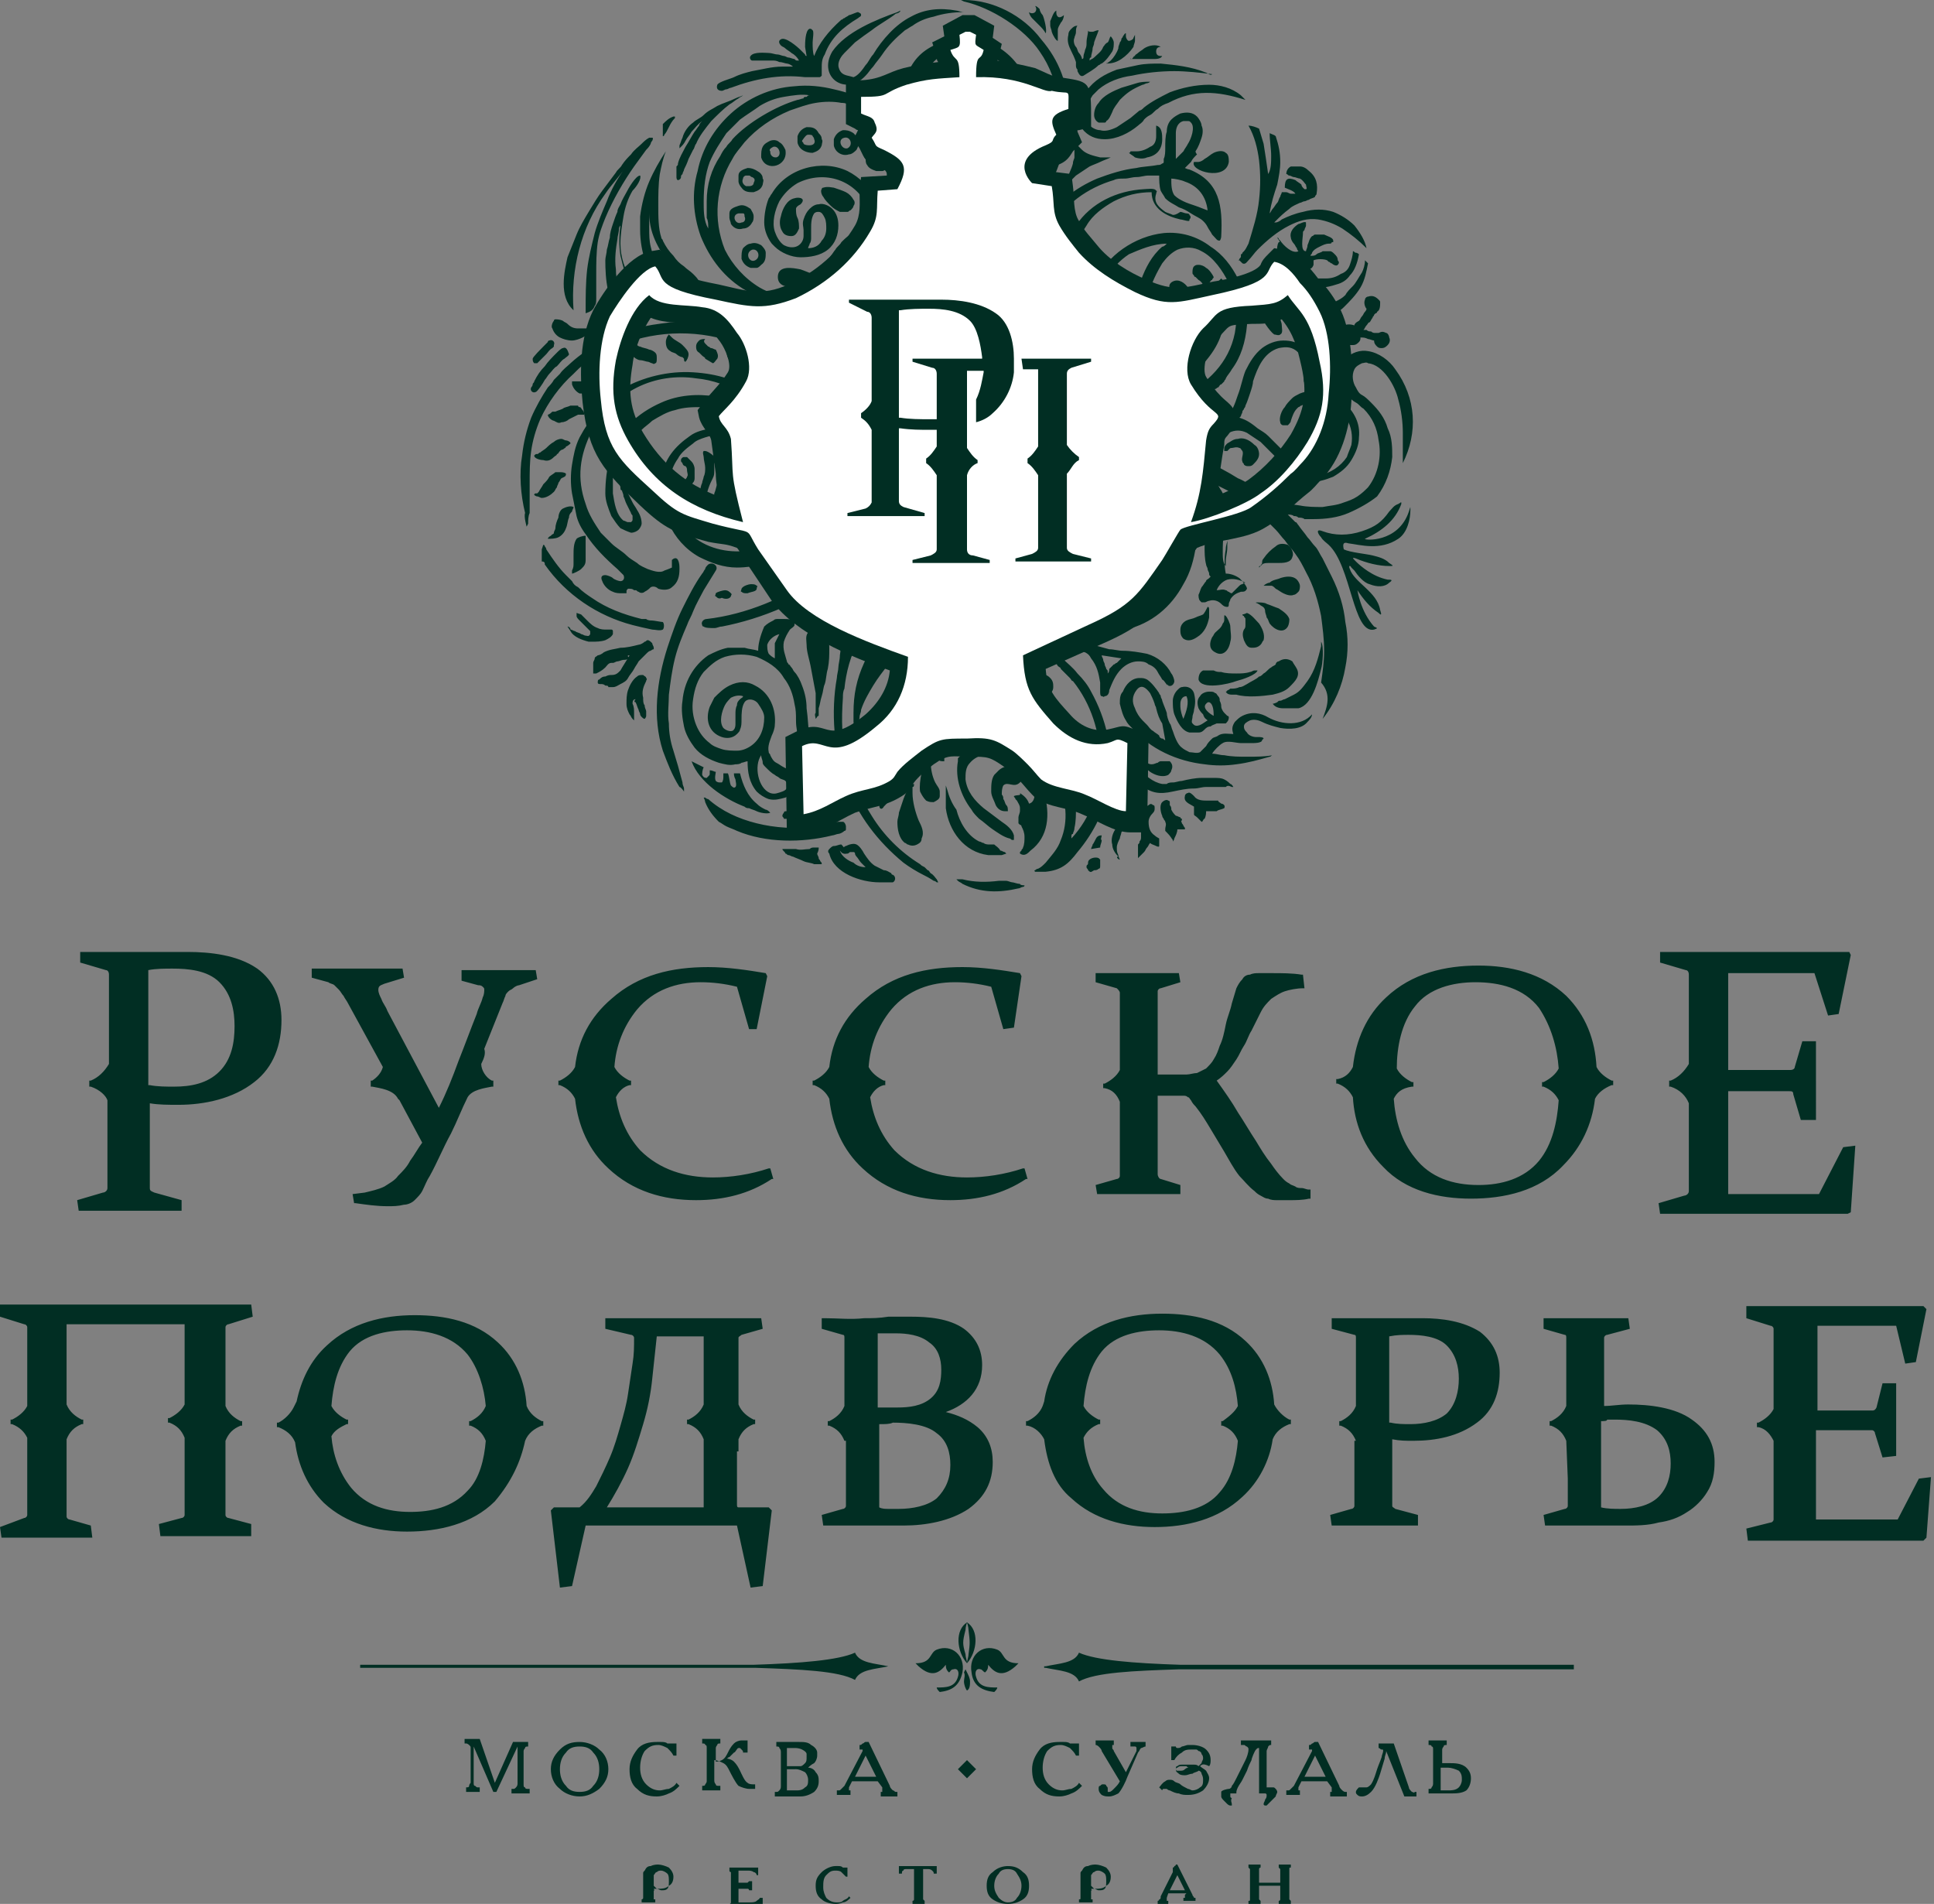 <svg xmlns="http://www.w3.org/2000/svg" viewBox="0 0 127.8 125.8"><rect x="0" y="0" width="127.8" height="125.8" fill="#808080" stroke="none"/><path d="M119.9 64.3h-5.7v6.4h4.1c.2 0 .3-.1.3-.2l.5-1.7h.9V74h-1l-.5-1.7c0-.2-.1-.2-.3-.2h-4v6.8h6l1.6-3.1.8-.1-.3 4.4-.2.1h-12.4l-.1-.7 1.7-.5c.1 0 .3-.1.3-.3v-5.8c-.2-.5-.6-.9-1.2-1.1h-.1v-.4h.1c.5-.2.9-.6 1.2-1.1v-5.9c0-.2-.1-.3-.2-.3l-1.7-.5v-.7h12.5l.1.2-.8 3.9-.7.1-.9-2.8zm-30.5 6.2c.2-1.8.9-3.4 2.2-4.6 1.7-1.6 3.9-2.1 6.1-2.1 2.1 0 4.2.5 5.8 2 1.3 1.3 1.9 2.9 2 4.7.2.4.6.7 1 .9h.1v.3h-.1c-.5.2-.9.5-1.1.9-.2 1.7-.9 3.2-2.1 4.4-1.6 1.7-3.9 2.2-6.1 2.2-2.1 0-4.3-.5-5.8-2.1-1.3-1.3-1.9-2.9-2-4.6-.2-.4-.5-.7-1-.9h-.1v-.3h.1c.5-.1.8-.4 1-.8zm2.7 2.1c.1 1.4.5 2.8 1.4 3.9 1 1.3 2.5 1.8 4.2 1.8 1.5 0 3-.4 4-1.6.9-1.1 1.2-2.6 1.3-4-.2-.4-.5-.7-1-.9h-.1v-.3h.1c.4-.2.8-.5 1-.9-.1-1.4-.5-2.8-1.3-4-1-1.3-2.6-1.7-4.2-1.7-1.5 0-3.1.4-4 1.6-.9 1.1-1.2 2.7-1.2 4.1.2.4.6.7 1 .9h.1v.3h-.1c-.7.1-1 .4-1.2.8zm-15.6-.5v5.5c0 .1.1.3.2.3l1.3.4v.6h-5.5l-.1-.6 1.4-.4c.1 0 .2-.1.2-.2v-4.9c-.2-.5-.5-.8-1-.9h-.1v-.3h.1c.4-.2.8-.5 1-.9v-5.1c0-.1-.1-.2-.2-.3l-1.4-.4v-.6h5.5l.1.6-1.3.4c-.1 0-.2.1-.2.2V71h1.9c.2 0 .5-.1.7-.1l.6-.3c.2-.2.4-.4.5-.6.2-.3.3-.6.4-.9.2-.4.3-.9.4-1.4.1-.5.3-.9.4-1.4.1-.3.2-.7.3-1 .1-.2.2-.4.4-.6.1-.2.3-.3.5-.3.2-.1.4-.1.6-.1h.8c.7 0 1.4 0 2 .1h.1l.1.9h-.1c-.4 0-.9.1-1.2.2-.3.1-.6.3-.9.5-.3.3-.5.5-.7.9l-.6 1.2c-.2.3-.3.7-.5 1-.2.3-.3.6-.5.9-.2.3-.4.6-.6.8-.2.2-.4.4-.7.6.5.7 1 1.4 1.4 2.1.4.6.8 1.3 1.2 1.9.3.5.6 1 1 1.5.2.3.5.7.8 1 .1.1.2.2.4.3.1.1.2.1.4.2.1.1.3.1.4.1.2 0 .3.1.5.1h.1v.6h-.1c-.4.1-.9.1-1.3.1h-.8c-.2 0-.4 0-.6-.1-.2 0-.3-.1-.5-.2s-.3-.2-.4-.3c-.4-.3-.7-.7-1-1-.4-.5-.7-1.1-1-1.6l-.9-1.5c-.3-.5-.6-1-1-1.5-.1-.1-.2-.2-.3-.4-.1-.1-.1-.2-.2-.2-.1-.1-.2-.1-.3-.1h-1.7zm-11-6.9c-.8-.2-1.6-.3-2.4-.3-1.6 0-3.1.5-4.2 1.8-.9 1.1-1.4 2.4-1.5 3.8.2.4.6.7 1 .9h.1v.3h-.1c-.4.1-.7.4-.9.8.2 1.3.7 2.5 1.6 3.5 1.3 1.3 3 1.8 4.8 1.8 1.2 0 2.5-.2 3.7-.6h.1l.2.7h-.1c-1.5 1-3.2 1.4-5 1.4-2.2 0-4.2-.6-5.8-2.1-1.3-1.2-2-2.8-2.2-4.6-.2-.4-.5-.7-1-.9h-.1v-.3h.1c.4-.2.8-.5 1-.9.2-1.8 1-3.3 2.4-4.5 1.8-1.6 4-2.1 6.4-2.1 1.3 0 2.6.2 3.8.4l.1.2-.5 3.4-.7.1-.8-2.8zm-16.8 0c-.8-.2-1.6-.3-2.4-.3-1.6 0-3.1.5-4.2 1.8-.9 1.1-1.4 2.4-1.5 3.8.2.4.6.7 1 .9h.1v.3h-.1c-.4.1-.7.4-.9.8.2 1.3.7 2.5 1.6 3.5 1.3 1.3 3 1.8 4.8 1.8 1.2 0 2.5-.2 3.7-.6h.1l.2.7H51c-1.5 1-3.2 1.4-5 1.4-2.2 0-4.2-.6-5.8-2.1-1.3-1.2-2-2.8-2.2-4.6-.2-.4-.5-.7-1-.9h-.1v-.3h.1c.4-.2.8-.5 1-.9.2-1.8 1-3.3 2.4-4.5 1.8-1.6 4-2.1 6.4-2.1 1.3 0 2.6.2 3.8.4l.1.2L50 68h-.5l-.8-2.8zm-16.9 5.1c0 .4.3.9.7 1.1h.1v.4h-.1c-.5.1-1.3.2-1.6.7-.4.8-.7 1.6-1.1 2.4-.5.9-.9 1.9-1.4 2.8-.2.3-.3.6-.5 1-.1.2-.3.4-.5.6-.2.2-.5.3-.7.3-.4.1-.7.1-1.1.1-.7 0-1.4-.1-2.1-.2h-.1l-.1-.6.8-.1c.4-.1.9-.2 1.3-.4.3-.2.7-.4.9-.7.3-.3.6-.6.8-1 .3-.4.5-.8.8-1.2l-1.5-2.8-.1-.1c-.3-.6-1.2-.7-1.7-.8h-.1v-.4h.1c.3-.2.6-.5.7-.9L23 66.3c-.1-.2-.2-.3-.3-.5-.1-.1-.2-.3-.3-.4l-.3-.3c-.1-.1-.3-.1-.4-.2l-1.1-.3V64h6l.1.6-1.3.4c-.2.1-.4.1-.4.4 0 .2.1.4.2.6.1.3.3.5.4.8l3.4 6.4c.5-1 .9-2 1.3-3.1.4-1 .8-2.1 1.2-3.1.1-.4.3-.7.4-1.1.1-.2.1-.4.1-.5 0-.1 0-.1-.1-.2s-.2-.1-.3-.1l-1.1-.3v-.7h4.9l.1.6-1.2.4c-.1 0-.3.1-.4.2-.1.1-.2.1-.3.2-.1.1-.2.2-.2.3-.1.2-.1.3-.2.5l-1.2 3c.1.3 0 .6-.2 1zM9.9 72.9v5.6c0 .2.1.2.3.3l1.8.5v.7H5.2l-.1-.7 1.7-.5c.1 0 .3-.1.3-.3v-5.8c-.1-.3-.5-.7-1.1-.9h-.1v-.4H6c.5-.2.9-.6 1.2-1.1v-5.9c0-.2-.1-.3-.2-.3l-1.7-.5v-.7h7.1c1.5 0 3.3.2 4.6 1.1 1.1.8 1.6 2 1.6 3.4 0 1.6-.5 3.1-1.8 4.1-1.4 1.1-3.3 1.5-5 1.5-.7 0-1.3 0-1.9-.1zm0-1.2c.5.1 1.1.1 1.6.1 1.1 0 2.2-.2 3-1 .8-.8 1-1.9 1-3 0-1-.2-2.1-1-2.9-.8-.8-2.1-.9-3.1-.9-.5 0-1.1 0-1.6.1v7.6zm115.4 15.9h-5.2v5.6h3.6c.1 0 .2 0 .3-.2l.4-1.6h.9v4.8l-.9.1-.5-1.6c0-.1-.1-.2-.2-.2H120v5.9h5.4l1.4-2.7.8-.1-.3 4-.2.2h-11.6l-.1-.8 1.6-.4c.1 0 .2-.1.2-.2v-5.2c-.2-.4-.5-.8-1-.9h-.1V94h.1c.4-.2.8-.5 1-.9v-5.3c0-.1-.1-.2-.2-.2l-1.6-.5v-.8h11.7l.2.2-.7 3.5-.7.1-.6-2.5zM14.9 95.2c.2-.5.5-.8 1-1h.1v-.3h-.1c-.4-.2-.8-.5-1-1v-5.2c0-.1.1-.2.2-.2l1.6-.5-.1-.8H0v.8l1.6.5c.1 0 .2.1.2.2v5.2c-.2.4-.6.7-1 .9H.7v.3h.1c.5.2.8.5 1 .9v5.1c0 .1-.1.2-.2.2l-1.6.6.1.7h6l-.1-.8-1.4-.4c-.1 0-.2-.1-.2-.2v-5.1c.2-.5.5-.8 1-1h.1v-.3h-.1c-.4-.2-.8-.5-1-1v-5.3h7.8v5.3c-.2.4-.6.7-1 .9h-.1v.3h.1c.5.2.8.5 1 1v5.1c0 .1-.1.2-.2.2l-1.5.4.1.8h6v-.8l-1.5-.4c-.1 0-.2-.1-.2-.2v-4.9zm19.8 0c.2-.5.6-.8 1.1-1h.1v-.3h-.1c-.4-.2-.8-.5-1-1-.1-1.6-.7-3.1-1.9-4.2-1.5-1.4-3.5-1.8-5.5-1.8-2.1 0-4.2.5-5.8 2-1.1 1-1.7 2.3-2 3.7l-.2.4c-.2.4-.6.8-1 1h-.1v.3h.1c.5.2.9.5 1.1 1 .2 1.5.8 2.9 1.9 4 1.5 1.4 3.5 1.9 5.5 1.9 2.1 0 4.3-.5 5.8-2 1.1-1.3 1.7-2.6 2-4zm-2.6 0c-.2-.5-.5-.8-1-1H31v-.3h.1c.4-.2.8-.5 1-1-.1-1.2-.5-2.5-1.2-3.4-1-1.2-2.5-1.6-4-1.6-1.4 0-2.9.3-3.8 1.4-.8 1-1.1 2.3-1.2 3.6.2.4.6.7 1 .9h.1v.3h-.1c-.4.2-.8.4-1 .8.1 1.2.5 2.4 1.3 3.4 1 1.2 2.4 1.6 3.9 1.6 1.4 0 2.8-.3 3.8-1.4.8-.8 1.1-2.1 1.2-3.3zm16.7.7v-.8c.2-.5.5-.8 1-1h.1v-.3h-.1c-.4-.2-.8-.5-1-1v-4.4c0-.1.1-.1.2-.2l1.4-.4-.1-.7H40v.7l1.7.4c.1 0 .2.1.2.2 0 .6 0 1.1-.1 1.7-.1.7-.2 1.3-.3 2-.1.7-.3 1.4-.5 2.1-.2.7-.4 1.4-.7 2.1-.3.7-.6 1.3-.9 1.9-.3.5-.6 1-1.1 1.4h-1.7l-.2.2.6 5.1.8-.1.9-4h10l.9 4.1.8-.1.6-5-.2-.2h-2c-.1 0-.1-.1-.1-.2v-3.5zm-2.3-.8c-.2-.5-.5-.8-1-1h-.1v-.3h.1c.4-.2.8-.5 1-1v-4.5h-3.1c-.1.9-.2 1.9-.3 2.8-.1 1-.3 2-.6 3s-.6 2-1 2.9c-.4.9-.9 1.8-1.4 2.6h6.4v-4.5zm9.3.1c-.2-.5-.5-.8-1-1h-.1v-.3h.1c.4-.2.8-.5 1-1v-4.5c0-.1 0-.2-.1-.2l-1.4-.4v-.7h.2c.9 0 1.7.1 2.6 0 .5 0 1 0 1.6-.1h1.5c1.1 0 2.5.1 3.5.8.8.6 1.2 1.4 1.2 2.4 0 1.6-1 2.6-2.4 3.1.8.2 1.5.5 2.1 1 .7.6 1 1.4 1 2.3 0 1.3-.5 2.3-1.6 3.1-1.2.8-2.8 1.1-4.3 1.1h-5.3l-.1-.7 1.4-.4c.1 0 .2-.1.2-.2v-4.3zm13.2-.1c-.2-.4-.6-.8-1.1-.9h-.1v-.3h.1c.4-.2.8-.5 1-1l.1-.3c.2-1.4.9-2.7 2-3.8 1.6-1.5 3.7-2 5.8-2 2 0 4 .4 5.5 1.8 1.2 1.1 1.8 2.6 1.9 4.2.2.4.6.8 1 1h.1v.3h-.1c-.5.2-.9.5-1.1 1-.2 1.4-.9 2.8-2 3.8-1.6 1.5-3.7 2-5.8 2-2 0-4-.5-5.5-1.9-1.1-.9-1.6-2.3-1.8-3.9zm2.6-.1c.2-.4.5-.7 1-.9h.1v-.3h-.1c-.4-.2-.8-.5-1-.9.1-1.3.4-2.6 1.2-3.6.9-1.1 2.4-1.4 3.8-1.4 1.5 0 3 .4 4 1.6.8 1 1.1 2.2 1.2 3.4-.2.4-.6.7-1 1h-.1v.3h.1c.5.2.8.5 1 1-.1 1.2-.4 2.5-1.2 3.4-.9 1.1-2.4 1.4-3.8 1.4-1.5 0-2.9-.4-3.9-1.6-.8-.9-1.2-2.1-1.3-3.4zm18 .2c-.2-.5-.5-.8-1-1h-.1v-.3h.1c.4-.2.8-.5 1-1v-4.5c0-.1 0-.2-.1-.2l-1.5-.4v-.7h6c1.3 0 2.7.2 3.8.9.9.7 1.3 1.6 1.3 2.7 0 1.3-.4 2.5-1.5 3.3-1.2.9-2.7 1.2-4.2 1.2-.5 0-.9 0-1.4-.1v4.4c0 .1.1.1.2.2l1.5.4v.7H88l-.1-.7 1.4-.4c.1 0 .2-.1.2-.2v-4.3zm13.9 0c-.2-.5-.5-.8-1-1h-.1v-.3h.1c.4-.2.8-.5 1-1v-4.5c0-.1 0-.2-.1-.2l-1.4-.4v-.7h5.6l.1.7-1.5.4c-.1 0-.2.1-.2.2v4.5c.5 0 1-.1 1.6-.1 1.4 0 3.1.2 4.2 1 1 .7 1.5 1.6 1.5 2.8 0 .7-.1 1.4-.5 2-.3.5-.8 1-1.3 1.3-.6.4-1.2.6-1.9.7-.7.2-1.5.2-2.2.2h-5.3l-.1-.7 1.4-.4c.1 0 .2-.1.2-.2v-1.8l-.1-2.5zm-45.4-1.1v5.5c.2.1.4.1.6.1h.7c.9 0 1.9-.2 2.5-.7.6-.6.9-1.3.9-2.2 0-.8-.2-1.6-.9-2.1-.7-.6-2-.7-2.9-.7-.2.1-.5.1-.9.1zm0-1.1h1.2c.8 0 1.6-.1 2.2-.6.6-.5.7-1.2.7-1.9s-.2-1.4-.8-1.8c-.6-.5-1.5-.6-2.2-.6H58V93zm33.8 1c.4.1.9.1 1.3.1.9 0 1.8-.2 2.4-.7.6-.6.8-1.5.8-2.3 0-.8-.2-1.6-.8-2.2-.6-.6-1.7-.7-2.5-.7-.4 0-.8 0-1.3.1V94zm13.9-.1v5.7c.4.1.9.1 1.3.1.9 0 1.9-.2 2.5-.8.6-.6.8-1.4.8-2.2 0-.8-.2-1.6-.9-2.2-.8-.6-1.9-.7-2.8-.7h-.5c0 .1-.2.1-.4.1zm-73.1 23.9l1.2-2.7h1v.3c-.1 0-.2 0-.2.1-.1.1-.1.2-.1.2v2.2c0 .1 0 .2.1.2 0 .1.1.1.2.1h.1v.3h-1.2v-.3h.1c.1 0 .1 0 .2-.1s.1-.2.1-.3v-2.4l-1.4 3h-.2l-1.3-3v2.4c0 .1 0 .2.1.2.1.1.1.1.2.1h.1v.3h-.9v-.3c.1 0 .2 0 .2-.1s.1-.2.1-.2v-2.3c0-.1 0-.1-.1-.2 0 0-.1-.1-.2-.1h-.1v-.3h1l1 2.9zm5.6-2.7c.5 0 1 .2 1.3.5.4.3.6.8.6 1.3s-.2.9-.6 1.3c-.4.3-.8.5-1.3.5s-1-.2-1.3-.5c-.4-.3-.6-.8-.6-1.3s.2-.9.6-1.3c.4-.4.8-.5 1.3-.5zm6.5.9h-.3c-.1-.2-.2-.3-.4-.5-.2-.1-.4-.2-.6-.2-.4 0-.6.1-.9.4-.2.3-.3.7-.3 1.1 0 .4.1.8.4 1.1.3.3.6.4.9.4.2 0 .4-.1.6-.1.2-.1.4-.2.5-.4l.2.2c-.2.2-.4.4-.7.5-.2.1-.5.2-.8.2-.5 0-.9-.1-1.3-.5-.4-.3-.5-.8-.5-1.3s.2-.9.5-1.3.8-.5 1.3-.5h.3c.1 0 .3 0 .4.1h.6v.8zm2.4.4c.2 0 .3 0 .5-.1s.3-.3.4-.5c.1-.2.2-.4.4-.6.1-.1.3-.2.5-.2h.4v.8h-.3c0-.1 0-.1-.1-.2l-.1-.1h-.1c-.1 0-.2.3-.3.3l-.3.3c-.1 0-.1.1-.2.1.2 0 .4.1.5.2.2.2.3.4.4.6.1.2.3.7.5.8.1.1.3.1.4.1h.1v.3h-.4c-.2 0-.5-.1-.7-.2-.2-.2-.5-.8-.6-1-.1-.2-.2-.4-.4-.5-.2-.1-.4-.2-.6-.2v1.3c0 .1 0 .2.1.3 0 .1.1.1.2.1h.1v.3h-1.2v-.3c.1 0 .2 0 .2-.1.1-.1.1-.2.1-.2v-2.2c0-.1 0-.2-.1-.2 0-.1-.1-.1-.2-.1v-.3h1.2v.3c-.1 0-.2 0-.2.1-.1.1-.1.2-.1.2v.9zm6.2.4c.2 0 .4.1.5.3.2.2.2.4.2.6 0 .3-.1.5-.3.7-.3.2-.6.3-.9.3h-1.7v-.3h.1c.1 0 .1 0 .2-.1s.1-.2.1-.3v-2.2c0-.1 0-.2-.1-.3 0-.1-.1-.1-.2-.1v-.3h1.5c.3 0 .6 0 .8.2.2.1.4.3.4.5v.2c0 .2-.1.4-.2.5-.2.1-.3.2-.4.3zm4.6.9h-1.7l-.2.4v.2h.1v.3h-.9v-.3h.1c.1 0 .1 0 .2-.1l.2-.2 1.2-2.3v-.1h-.2v-.3c.1 0 .1 0 .2-.1.1 0 .1-.1.2-.1h.2l1.4 2.9c0 .1.1.2.2.3.1 0 .1.1.2.1h.1v.3h-1.1v-.3h.1v-.3l-.3-.4zm13.4-1.7h-.3c-.1-.2-.2-.3-.4-.5-.2-.1-.4-.2-.6-.2-.4 0-.6.1-.9.4-.2.3-.3.7-.3 1.1 0 .4.1.8.4 1.1.3.3.6.4.9.4.2 0 .4-.1.6-.1.2-.1.4-.2.5-.4l.2.2c-.2.2-.4.4-.7.5-.2.1-.5.2-.8.2-.5 0-.9-.1-1.3-.5-.4-.3-.5-.8-.5-1.3s.2-.9.5-1.3.8-.5 1.3-.5h.3c.1 0 .3 0 .4.1h.6v.8zm2.6 1.7l-1.2-2c0-.1-.1-.2-.2-.3 0 0-.1-.1-.2-.1v-.3h1.2v.3h-.1v.2c0 .1.1.1.1.2l.8 1.4.7-1.4v-.2s0-.1-.1-.1h-.3v-.3h1v.3c-.1 0-.2.1-.3.1-.1.1-.1.2-.2.3l-.7 1.6c-.1.3-.4.9-.6 1.1-.2.1-.4.2-.6.2-.2 0-.3 0-.5-.1-.1-.1-.2-.2-.2-.4 0-.1 0-.2.1-.2.1-.1.1-.1.2-.1s.2 0 .2.1c.1.1.1.1.1.2v.2h.1c.1 0 .2-.1.3-.2.2-.2.3-.3.4-.5zm5.3-1c.1.1.3.2.4.3.1.2.2.3.2.5 0 .3-.2.6-.4.8-.3.2-.6.3-1 .3-.2 0-.4 0-.6-.1-.2 0-.4-.1-.6-.2-.1 0-.2-.1-.2-.1h-.2c-.1 0-.1.1-.1.1l-.2-.2c.1-.1.2-.3.4-.4.1-.1.2-.1.3-.1.1 0 .2 0 .3.1.1.1.3.1.4.2.1.1.3.2.5.3.1 0 .2.1.3.1.2 0 .4-.1.5-.2.2-.1.2-.3.2-.5 0-.1 0-.2-.1-.4 0-.1-.1-.2-.2-.2-.1.1-.3.1-.4.2-.2 0-.3.1-.5.1-.1 0-.3 0-.4-.1-.1-.1-.2-.1-.2-.3 0-.1 0-.2.1-.2.1-.1.2-.1.3-.1h.8c.1 0 .2 0 .3.1l.2-.2c0-.1.1-.2.1-.3 0-.1 0-.2-.1-.3 0-.1-.1-.2-.2-.2-.1-.1-.1-.1-.2-.1h-.2c-.3 0-.5 0-.7.2-.2.1-.4.3-.5.5h-.2v-.9h.3c0 .1.1.1.1.1.1 0 .2 0 .3-.1.1 0 .3-.1.4-.1h.3c.3 0 .7.1.9.3.2.2.3.4.3.7 0 .1 0 .3-.1.4-.4-.2-.5-.1-.6 0zm2.1 2.5v.1h-.1c-.1 0-.2-.1-.2-.1l-.2-.2c-.1-.1-.2-.2-.2-.3v-.3c0-.1.4-.2.5-.2.1 0 .2-.1.2-.2.1-.1.2-.3.3-.5l.6-1.2c.1-.2.2-.5.2-.7 0-.1 0-.1-.1-.2-.1 0-.1-.1-.2-.1H82v-.3h2v.3c-.1 0-.1 0-.2.1 0 .1-.1.2-.1.3v2.4h.4c.1 0 .1 0 .2.1 0 0 .1.1.1.2s-.1.2-.1.3l-.3.3-.2.2-.1.1h-.1s-.1 0-.1-.1.1-.2.1-.3c.1-.1.1-.2.1-.3 0 0 0-.1-.1-.1h-2.3v.2s0 .1.1.1c-.1.2 0 .3 0 .4zm6.3-1.5H86l-.2.4v.2h.1v.3H85v-.3h.1c.1 0 .1 0 .2-.1l.2-.2 1.2-2.3v-.1h-.2v-.3c.1 0 .1 0 .2-.1.1 0 .1-.1.2-.1h.2l1.4 2.9c0 .1.1.2.2.3 0 0 .1.1.2.1h.1v.3h-1.1v-.3h.1v-.3l-.3-.4zm3.9-2c0 .2-.1.3-.1.5-.1.3-.2.7-.3 1-.1.3-.3.9-.6 1.2-.2.2-.4.3-.6.3-.1 0-.2 0-.3-.1-.1-.1-.1-.1-.1-.2s.1-.2.2-.3h.5c.1 0 .2-.1.3-.2.2-.3.3-.7.4-1 .1-.3.2-.5.3-.8 0-.1.1-.3.1-.4 0-.1 0-.1-.1-.1s-.1-.1-.2-.1v-.3h1l1 2.9c0 .1.1.2.2.3.1 0 .1.1.2 0h.1v.3h-.8l-1.2-3zm3.6.8h.6c.3 0 .8 0 1.1.3.2.2.3.4.3.7 0 .3-.1.6-.3.8-.3.2-.7.2-1 .2h-1.5v-.3c.1 0 .2 0 .2-.1.1-.1.1-.2.1-.3v-2.2c0-.1 0-.2-.1-.2 0-.1-.1-.1-.2-.1v-.3h1.2v.3c-.1 0-.2 0-.2.1-.1.1-.1.2-.1.2v.9zm-56.9-1.1c-.4 0-.7.1-.9.4-.3.3-.4.7-.4 1.1 0 .4.1.8.4 1.1.2.3.5.4.9.4s.7-.1.9-.4c.3-.3.4-.7.4-1.1 0-.4-.1-.8-.4-1.1-.2-.3-.5-.4-.9-.4zm13.7 1.3h.9c.1 0 .2-.1.3-.2.1-.1.1-.2.1-.4v-.2c0-.1-.1-.2-.3-.3-.2-.1-.4-.1-.5-.1H52v1.2zm0 1.6h.6c.2 0 .4 0 .6-.2.2-.1.2-.3.2-.5s-.1-.4-.2-.5c-.2-.1-.4-.2-.6-.2H52v1.4zm5.9-.9l-.7-1.4-.7 1.4h1.4zm20.7-.6c-.1 0-.1 0-.2-.1h-.3c-.1 0-.2 0-.3.1 0 0-.1 0-.1.1 0 0 0 .1.1.1h.2c.1 0 .2 0 .3-.1.1-.1.2-.1.3-.1zm4.6 1.5v-2.8c-.1 0-.1 0-.2.1s-.3.6-.3.7c-.1.2-.2.4-.3.7l-.3.6c-.1.2-.2.3-.3.5 0 0-.1.2-.1.3v.1h1.5zm4.4-.9l-.7-1.4-.7 1.4h1.4zm7.6.9h.5c.2 0 .5 0 .7-.2.1-.1.2-.3.2-.5s0-.4-.2-.6c-.2-.1-.5-.2-.7-.2h-.5v1.5zm-31.9-1.4l.6-.6.6.6-.6.6-.6-.6zm-20.1 8v.6h.1v.2h-.9v-.2s.1 0 .1-.1v-1.6c0-.1 0-.1.1-.2.1-.2.2-.3.4-.3.2-.1.4-.1.5-.1.2 0 .5.1.7.2.2.2.3.4.3.6 0 .3-.1.5-.3.6-.2.2-.5.2-.7.2h-.3c.1.2 0 .1 0 .1zm0-.3l.2.2c.1 0 .2.1.3.1.2 0 .3 0 .4-.1.1-.1.1-.3.1-.5s0-.4-.1-.5c-.1-.1-.3-.2-.4-.2-.1 0-.2 0-.3.1-.1 0-.1.1-.2.2v.7zm5.6-1.1v.9h.6l.1-.1h.2v.6h-.2s0-.1-.1-.1h-.6v.9h.7c.2 0 .4 0 .5-.1.1-.1.2-.1.2-.2h.2v.6h-2.2v-.2s.1 0 .1-.1v-2s-.1 0-.1-.1v-.2h1.9v.5H50c0-.1-.1-.2-.2-.2-.1-.1-.3-.1-.4-.1h-.6zm7.3.5h-.2l-.3-.3c-.1-.1-.3-.1-.4-.1-.3 0-.4.1-.6.3-.2.2-.2.5-.2.8 0 .3.1.5.2.7.2.2.4.3.7.3.2 0 .3 0 .4-.1.1-.1.3-.1.4-.3l.1.1c-.1.1-.3.3-.5.3-.2.1-.4.1-.5.1-.3 0-.7-.1-.9-.3-.3-.2-.4-.5-.4-.9s.1-.6.4-.9c.2-.2.6-.4.9-.4h.2c.1 0 .2 0 .3.1h.3v.6zm4.9-.5v2l.1.1v.2h-.8v-.2s.1 0 .1-.1v-2h-.5c-.1 0-.2 0-.2.1-.1 0-.1.1-.1.2h-.2v-.5h2.5v.5h-.2c0-.1 0-.1-.1-.2s-.2-.1-.3-.1H61zm5.6-.2c.4 0 .7.1 1 .4.3.2.4.5.4.9s-.1.7-.4.9c-.3.2-.6.3-1 .3s-.7-.1-1-.3c-.3-.2-.4-.5-.4-.9s.1-.7.4-.9c.3-.3.7-.4 1-.4zm0 .2c-.3 0-.5.1-.6.3-.2.2-.3.5-.3.8s.1.5.3.8c.2.2.4.3.6.3.3 0 .5-.1.6-.3.2-.2.3-.5.3-.8s-.1-.5-.3-.8c-.1-.2-.3-.3-.6-.3zm5.5 1.4v.6h.1v.2h-.9v-.2c.1 0 .1 0 .1-.1v-1.6c0-.1 0-.1.1-.2.1-.2.2-.3.4-.3.2-.1.4-.1.5-.1.2 0 .5.1.7.2.2.2.3.4.3.6 0 .3-.1.5-.3.6-.2.2-.5.2-.7.2h-.3c.1.2 0 .1 0 .1zm0-.3l.2.2c.1 0 .2.1.3.1.2 0 .3 0 .4-.1.1-.1.1-.3.1-.5s0-.4-.1-.5c-.1-.1-.3-.2-.4-.2-.1 0-.2 0-.3.1-.1 0-.1.1-.2.2v.7zm6.3.5h-1.2l-.1.3v.2h.1v.2h-.7v-.2s.1 0 .1-.1c.1 0 .1-.1.1-.2l.8-1.6v-.3s.1 0 .1-.1c0 0 .1 0 .1-.1h.1l1 2c0 .1.1.1.1.2h.1v.2h-.8v-.2h.1v-.2l.1-.1zm-.1-.2l-.5-1-.5 1h1zm4.9-.5h1.4v-.9l-.1-.1v-.2h.8v.2c-.1 0-.1 0-.1.1v2l.1.1v.2h-.8v-.2s.1 0 .1-.1v-.9h-1.4v.9l.1.1v.2h-.8v-.2c.1 0 .1 0 .1-.1v-2l-.1-.1v-.2h.8v.2s-.1 0-.1.1v.9zm0 0" fill-rule="evenodd" clip-rule="evenodd" fill="#012e23"/><path d="M56 56.4c-.1-.2-.2-.4-.4-.6-.2 0-.3.1-.5.1-.1 0-.2.1-.3.2-.1.1-.1.2 0 .3.3 1.3 2.1 1.9 3.3 1.9h.9c.2-.1.2-.4 0-.5 0 0-.1 0-.1-.1-.2-.1-.3-.2-.5-.2l-.6-.3c-.3-.2-.5-.5-.7-.8-.1-.2-.3-.5-.5-.6-.2-.1-.5 0-.7.1-.1 0-.1.1-.2.1l.3.4c.1 0 .1-.1.2-.1h.2c.1 0 .1.1.1.1 0 .1.1.2.1.2.1.1.2.3.3.4l.3.3c-.3 0-.6-.1-.8-.3-.3-.1-.8-.4-.9-.8.2.3.4.2.5.2zM37.9 20.5c-.2-2.7.5-5.5 2.1-7.7.4-.6.9-1.1 1.3-1.7-.5.7-.9 1.4-1.2 2.2-.3.7-.6 1.4-.8 2.1-.2.8-.4 1.6-.5 2.4-.1.9-.1 1.8-.1 2.7v.2c.3-.1.5-.2.6-.5.1-.1.1-.3.1-.5v-1.6c0-.7 0-1.4.1-2.1.1-.6.3-1.1.5-1.6.5-1.2 1.2-2.4 1.9-3.4.3-.4.5-.7.8-1.1.1-.1.2-.2.3-.4 0-.1.1-.2.1-.2s.1-.2 0-.2h-.2c-.2.1-.4.3-.5.4-.2.2-.5.4-.7.7-.2.2-.4.4-.6.7-.1.2-.3.3-.4.5l-.9 1.2c-.3.4-.6.9-.9 1.4-.3.5-.6 1-.8 1.5l-.6 1.5c-.2.9-.6 2.6.4 3.5-.1-.1-.1-.1 0 0zm8.9 32.3c-.1 0-.2-.1-.2-.1h-.1s.1.2.1.3c.2.5.5.9.9 1.3.2.1.3.2.5.3.2.1.5.2.7.3 1.9.8 4.3.8 6.3.3.1 0 .3-.1.4-.1.1 0 .3-.1.4-.2.1 0 .1-.1.1-.1v-.2c0-.1-.1-.3-.2-.3h-.3c-.2 0-.4.1-.6.1-.2 0-.3.1-.5.1-.1 0-.2 0-.4.1-1.3.2-2.7.1-3.9-.2-1.2-.3-2.3-.8-3.2-1.6zm39.9-5.6c-.7.8-2 .7-2.9.2-.5-.3-1.1-.4-1.7-.1-.2.1-.3.2-.5.4-.2.3-.2.5-.1.8-.3 0-.7-.1-1 .1-.1.1-.3.1-.4.2-.2.2-.3.3-.4.5l-.4.4c-.2.1-.5 0-.7 0-.2-.1-.4-.2-.5-.3-.3-.2-.5-.8-.6-1.1-.1-.2-.1-.4-.2-.5-.1-.2-.2-.5-.2-.7-.1-.3-.2-.5-.3-.8 0-.1-.1-.2-.1-.3 0-.1-.1-.1-.1-.2-.2-.3-.5-.7-.8-.9-.2-.1-.3-.1-.5-.1-.5 0-.9.4-1.1.9-.2.2-.2.5-.2.8.1.4.2.8.4 1.1.1.2.2.3.4.5 1.2 1.4 3 2.2 4.8 2.4.7.1 1.4.1 2.1 0 .8-.1 1.5-.3 2.2-.5.1 0 .1-.1.2-.1-.5.1-1.1.1-1.7.1-.5 0-1 0-1.5-.1-.3 0-.5-.1-.8-.1.1-.2.5-.6.7-.7.3-.2.9 0 1.2 0h.7c.2 0 .7 0 .7-.2l.1-.1c0-.1-.3-.1-.3-.1H83c-.2 0-.5-.1-.6-.3-.1-.1-.2-.2-.2-.4s.2-.3.4-.4c.3-.1.6 0 .8.1.4.2.8.3 1.2.4.6.1 1.4.1 1.8-.4.1-.1.3-.3.3-.5zM77 48.9c-.1 0-.1-.1-.2-.1s-.2-.1-.2-.2c-.1-.1-.3-.2-.4-.3-.2-.1-.3-.3-.4-.4l-.3-.3c-.2-.2-.4-.5-.5-.8-.2-.4-.2-.8.1-1.2.3-.4.6-.2.9.2.1.2.2.4.3.7 0 .1.1.2.1.3.1.4.2.7.4 1l.2 1.1zM43.9 37.7c-.3.2-.8 0-1.1-.1-.2-.1-.5-.2-.7-.4-.3-.2-.5-.3-.7-.5-.3-.3-.7-.5-1-.8l-.4-.4-.3-.3c-.4-.6-.8-1.2-1-1.9-.6-1.7-.4-3.2.4-4.8.6-1.2 1.8-2.3 3-2.9 1.2-.6 2.6-.8 3.9-.6 1.1.1 2.2.5 3.2 1.1.3.2.6.4.9.7.2.2.5.5.7.8.5.6.8 1.4.9 2.1.2.8.2 1.7-.1 2.6 0 .1-.1.2-.1.3 0 .1-.1.2-.1.3 0 .2.2.4.4.3h.1c.3-.1.4-.7.4-.9.2-1.1.2-2.2-.1-3.2-.3-1-.9-1.9-1.6-2.6-.2-.1-.3-.3-.5-.4-1.3-1-2.7-1.4-4.3-1.5-1.6-.1-3.3.3-4.7 1.1-1.2.8-2.1 1.9-2.8 3.2-.3.6-.4 1.2-.5 1.8-.1.6-.1 1.3 0 1.9l.3 1.5c.1.4.3.8.6 1.2.6.9 1.3 1.6 2.1 2.3l.2.2.2.2c.1.2 0 .4-.2.4-.1 0-.4-.1-.5-.2-.1-.1-.4-.2-.5-.2-.3 0-.3.2-.2.4.1.3.4.6.7.7.2.1.4.1.6.1h.3v-.1c0-.1 0-.1.1-.2.2 0 .3 0 .4.1h.1c.1 0 .1.1.2.1.1.1.3.1.4 0 .2-.1.3-.2.4-.3.2-.1.4 0 .5.1.3.1.7.1.9-.1.4-.3.5-.7.5-1.2 0-.2 0-.4-.1-.6-.1-.2-.3-.1-.4 0v.5s-.2.1-.5.2zm26-35V2c0-.2.1-.3.2-.5.1-.1.2-.3.2-.5-.1.1-.3.2-.4.1-.1-.1-.1-.2-.1-.4-.2.1-.3.5-.4.7v.3c0 .1.1.3.1.4.1.3.3.6.4.6zm.2 26c-.7.2-.4 1.3.3 1.1.7-.3.4-1.4-.3-1.1zm-20.9 1.9c0-.2-.1-.3-.2-.5s-.3-.6-.5-.5c-.1 0-.2.1-.2.1 0 .1 0 .2.1.2.1.1.1.2.2.4.2.4.2.8.1 1.2 0 .1-.1.2 0 .3 0 .2.2.2.3.2.2-.1.3-.5.3-.7v-.4c-.1-.1-.1-.2-.1-.3zM69.1 2.2c.1-.2-.1-1-.2-1.2-.1-.1-.2-.3-.2-.4-.1-.1-.2-.2-.3-.2.1.1.1.3 0 .4-.1.1-.3.1-.4 0 0 .1.1.3.2.4l.5.5c.1.1.3.3.4.5-.1 0-.1 0 0 0zm-23.9 28c-.1 0-.2.1-.2.2s0 .1.1.2c0 .1.1.2.2.2.1.1.1.2.1.3 0 .1.1.3 0 .4 0 .1-.1.1-.1.2 0 .2.1.4.3.3h.1c.1-.1.2-.2.2-.4V31c0-.2-.1-.4-.2-.5l-.3-.3h-.2zM35.5 24l.2-.2.4-.4c.1-.1.2-.3.4-.4l.1-.1v-.1c.1-.2-.1-.4-.3-.3 0 0-.1 0-.1.1l-.1.1-.2.2c-.1.1-.7.7-.7.8 0 .1 0 .2.1.3h.2zm13.4.7c.1 0 .1 0 0 0 .2-.1.2-.3.2-.5 0-.1 0-.3-.1-.4 0-.1-.1-.1-.2-.2l-.1-.1c-.1-.1-.1-.2-.1-.4v-.2h-.1c-.1 0-.3.1-.4.2-.2.4.1.8.4 1 .1.1.1.2.2.2 0 0 0 .1.1.1.1.2.1.2.1.3zm1.6 1.1c.1 0 .2-.1.2-.2.1-.1.1-.2.1-.4v-.3c0-.2-.1-.3-.2-.4 0-.2.1-.3.1-.5-.2 0-.4 0-.6.1-.1.1-.2.4-.1.5 0 .1.1.2.1.3.1.2.2.3.2.5v.1c.2.2.2.2.2.3 0-.1 0 0 0 0zm2.7 1.4c-.2 0-.4 0-.5.1-.1.1-.2.3-.2.4v.5c0 .1-.1.4 0 .5h.3c.2-.1.3-.4.3-.6v-.7c0 .1.1-.1.1-.2zm23.7-11.8c-1.9.2-3.8 1.5-4.5 3.2-.2.5-.4 1-.2 1.6.1.4.5.8.9 1 .4.2.9.2 1.3.1.5-.2 1-.5 1.2-1.1 0-.1 0-.1.1-.2.2-.4.2-.8.4-1.2.2-.5.4-.9.7-1.4.3-.4.6-.7 1-.9.5-.2 1.1-.2 1.6.1.8.4 1.4 1.3 1.8 2.1.5 1 .6 2.2.4 3.3-.4 2-1.8 3.3-3.5 4.2-.2.1-.5.2-.4.5 0 .3.3.4.6.3.4-.2.8-.4 1.2-.7l.8-.6c.1 0 .1-.1.2-.1.1-.1.1-.2.2-.2l.2-.2c0-.1.1-.1.1-.2.1-.2.3-.4.4-.6.6-.8.9-1.8 1-2.9.1-1.1-.1-2.2-.6-3.1-.4-.8-1-1.6-1.8-2.1-.9-.7-2-1-3.1-.9zm.2.7c-.1.1-.2.2-.3.2-.7.6-1.1 1.4-1.4 2.2-.1.2-.1.4-.2.5 0 .2-.1.3-.1.5-.1.2-.2.5-.4.7-.4.4-1.1.5-1.6 0-.2-.2-.3-.3-.3-.6-.1-.4.1-.8.3-1.1.3-.7.9-1.3 1.5-1.7.7-.3 1.6-.7 2.5-.7zM51.6 27.2c.2 0 .4 0 .5-.1.2-.2.1-.6.1-.9v-.6c-.4-.1-.6.2-.6.5 0 .2 0 .4.1.6 0 .1-.1.3-.1.5zm25.9 28.3v.1s.1-.1.1-.2c.1-.2.2-.4.2-.6h.5v-.1c-.1-.1-.1-.2-.2-.3 0-.1-.1-.1 0-.2v-.1s-.1 0-.1-.1c-.1 0-.2-.1-.3-.1-.1-.1-.2-.2-.3-.4 0-.1 0-.2-.1-.3V53c0-.1-.1-.1-.1-.1-.1-.1-.3 0-.4.1-.2.2-.1.7 0 .9 0 .1.1.2.1.2 0 .1.1.1.1.2.1.2 0 .3 0 .5v.1l.1.1c.3.3.3.4.4.5zM53.8 31.6c0-.1 0-.1-.1-.2s-.2 0-.4 0c-.1 0-.2.1-.2.2-.1.2-.2.4-.4.5h-.2v.2c0 .1.1.1.2.1.2 0 .3-.1.4-.2.1-.1.1-.2.2-.3l.1-.1c.2-.1.3-.1.4-.2zm27.1 21.8s0-.1 0 0c.1-.2-.1-.3-.2-.3-.1-.1-.2-.1-.2-.2h-.7c-.3 0-.7 0-.9-.3-.1-.1-.3-.3-.4-.2-.1 0-.2.1-.2.2-.1.4.3.5.6.7v.5c0 .1.1.1.2.2l.2.2.1.1c.1 0 .1-.2.2-.2.1-.2.1-.4.1-.5h.7c.1-.1.3-.1.5-.2zm-32.6-14c0-.1.1-.1 0-.2s-.2-.2-.4-.2c-.1 0-.5.1-.6.2 0 .1-.1.2 0 .2.1.1.2.2.4.1.2.1.5.1.6-.1zm5.6-3.7l-.2.2c0 .1-.1.1-.1.2v.1c-.1.2.2.5.4.3l.1-.1.1-.1.1-.1.1-.1c0-.3-.2-.6-.5-.4zm-1-4.8c.2 0 .4-.5.5-.7.1-.2.2-.3.2-.5 0-.1.1-.2.1-.3-.1 0-.2-.1-.2 0-.2 0-.4.3-.5.5-.1.1-.2.8-.1 1zm2.9-.1s-.1 0-.1.1v.5c0 .2.1.5.4.4.1-.1.3-1.2-.3-1zm-2.7 6.4c.1-.2-.1-.5-.4-.4 0 0-.1 0-.1.1l-.1.1c-.1 0-.1.1-.1.1l-.1.1c-.1.1-.1.2 0 .3.1.1.2.1.3.1h.1c.1 0 .1-.1.2-.1 0-.1.1-.2.2-.3 0 .1 0 0 0 0zM50 38.9c0-.1.1-.2 0-.2-.1-.1-.2-.1-.4-.1-.1 0-.5.1-.6.3 0 .1-.1.2 0 .2.1.1.2.1.4.1.2-.1.6-.1.6-.3zm5-4.8c-.1.1-.1.1 0 0l-.1.1s0 .1-.1.1c0 .1-.1.2-.2.3-.1.1-.1.3.1.4.1.1.2.1.2 0 .1-.1.3-.4.3-.5.2-.2 0-.5-.2-.4zm.6-1.6c-.1 0-.2.3-.2.4 0 .1-.1.4 0 .5.1.1.2 0 .2 0 .1 0 .1-.1.1-.1 0-.1.1-.2.1-.3 0-.1.1-.4-.1-.5.1-.1 0-.1-.1 0zM63.5 0l.2.1c1.8.4 4 1.8 5 3.3.7 1 1.1 2.1 1.2 3.3.2 1.5-.1 3.1-.8 4.5-.4.8-.9 1.7-1.4 2.4-.2.3-.4.5-.7.8-.3.3-.6.6-.9 1-.4.4-.7.8-1.1 1.1l-1 1-.7.7-.3.4c-.2.2-.3.4-.5.6-.2.2-.3.4-.5.6-.4.5-.8 1.1-1.1 1.7-.5 1-1 2-1.3 3-.3.8-.3 1.7-.3 2.5 0 .4 0 .9.1 1.3s.1.8.3 1.2c.4 1.3 1.2 2.5 2.5 3.2 1.3.7 3.3.8 4.6 0 .7-.4 1.3-1 1.6-1.7.4-.7.5-1.5.5-2.3-.1-1.4-.9-2.5-2.1-3.1-.8-.4-1.6-.6-2.5-.5-.7.1-1.3.3-1.8.7-.6.4-1 .9-1 1.6 0 .5.2 1 .7 1.3.2.1.5.2.8.1.7-.2 1-.9 1.4-1.4.4-.6.8-1.3 1.6-1.3.2 0 .4 0 .6.1.2.1.4.2.5.3.3.2.5.4.7.7.3.4.5.9.6 1.4.1.4 0 .8-.1 1.3-.1.4-.3.8-.5 1.2-.5.7-1.2 1.3-2.1 1.5-1.1.3-2.5.1-3.5-.6-1.6-1-2.2-3.1-2.2-4.9 0-.6.1-1.2.2-1.8.1-.5.3-1.1.5-1.6.2-.4.3-.7.5-1.1.2-.4.4-.9.7-1.3.2-.4.5-.7.8-1.1l1.5-1.8c.1-.1.2-.2.3-.4l.4-.4c.5-.5 1-.9 1.4-1.4.2-.2.4-.5.7-.7l.5-.5c.2-.2.4-.4.5-.6.2-.2.3-.4.5-.6.1-.2.3-.4.4-.6.2-.2.3-.5.4-.8.8-1.5 1.3-3.3 1.3-5 0-1.8-.6-3.4-1.8-4.8C67.6 1 65.6 0 63.7 0h-.2c.1 0 0 0 0 0zm1.3 25.7l-.3.3c-.1.1-.2.2-.3.4 0 0 0 .1-.1.1-.2.2-.4.5-.5.8-.1.2-.3.5-.4.7-.2.2-.4.3-.6.3-.1 0-.2-.1-.3-.3-.1-.1-.1-.3-.1-.5 0-.5.4-.9.7-1.1.1-.1.3-.2.4-.2.2-.1.4-.2.6-.2.2-.1.4-.1.5-.1.1-.3.3-.3.4-.2zM51.6 38.2V38c0-.1-.1-.1-.2-.1h-.2c-.1.1-.5.2-.5.3v.3c.1.1.3.1.4 0 .2 0 .5-.2.5-.3zm9.8-4.6c-.1 0-.1.3-.1.3 0 .2 0 .5.1.7.2.6.5 1.2 1 1.6.5.4 1 .6 1.7.5.3 0 .5-.1.7-.2.2-.1.4-.1.7-.2v.8c0 .3 0 .5.2.7.2.4.4.7.7 1l.1.1c.1.1.2.1.2.2.2.2.4.3.7.4.3.2.9.5 1.3.3 0-.1-.1-.2-.1-.2-.1-.1-.2-.3-.3-.4-.3-.4-.5-.8-.7-1.2-.3-.6-.4-1.2-.5-1.8 0-.8.1-1.5.4-2.2 0-.1.1-.2.1-.2.1-.2.2-.3.1-.6h-.3c-.1 0-.1.1-.2.1-.1.1-.1.2-.2.3-.6.6-1.5 1.1-2.4 1.2-.7.1-1.4-.1-2-.4-.2-.1-.5-.2-.7-.4.2.1.1 0 .1 0-.1-.1-.1-.2-.2-.3-.2-.1-.3-.1-.4-.1zm26 13.9c.8-1 1.3-2.2 1.5-3.4.2-1 .2-2 0-3-.1-1-.4-2-.9-3l-.6-1.2c-.2-.3-.3-.6-.5-.8-.2-.2-.3-.4-.5-.6-.2-.3-.4-.5-.6-.8-.1-.1-.1-.2-.2-.2l-.3-.3-.2-.2c.1 0 .3 0 .4.1.1 0 .2 0 .3.1.1 0 .3 0 .4.1h.6c.8 0 1.6-.1 2.3-.4.7-.3 1.4-.7 1.9-1.1.6-.8.9-1.7 1-2.6 0-.6 0-1.3-.3-1.9-.2-.7-.6-1.2-1.1-1.7-.2-.2-.4-.4-.6-.5-.2-.1-.3-.3-.4-.5-.2-.3-.3-.8-.1-1.2.1-.2.3-.3.5-.4.1 0 .3-.1.4 0 1 .1 1.8 1.5 2 2.4.2.7.3 1.5.3 2.2v2c1-2 .9-4.3-.5-6.2-.4-.6-1.1-1.1-1.8-1.2-.5-.1-1.1.1-1.5.5-.2.2-.3.5-.4.8 0 .3 0 .6.1.9.1.3.2.5.4.7.2.2.4.4.6.5.2.1.3.3.5.4.6.6.9 1.3 1 2.1.2 1 0 2.2-.7 3.1-.2.2-.4.4-.7.6-.3.2-.6.3-.9.4-.5.2-.9.2-1.4.3-.5 0-1 0-1.5-.1-1-.1-1.9-.5-2.8-1-.4-.3-.8-.6-1.3-.8-2.7-1.7-6.6-3-9.6-1.5-.4.2-.7.4-1.1.7-.3.2-.5.4-.8.6-.3.3-.6.6-.8.9-.2.3-.4.5-.5.8-.4.7-.7 1.6-.8 2.4-.1.9-.1 1.8.2 2.7.4 1.1 1.1 2 2 2.6.6.4 1.3.7 1.9.8.7.1 1.4.1 2.1 0 1.7-.4 3-1.5 3.8-3 .9-1.5 1-3.5.9-5.2 0-.3-.1-.6-.1-.9 0-.2 0-.4-.1-.5 0-.1-.1-.3-.1-.4 0-.1-.1-.2-.2-.2s-.1-.1-.2 0c-.1 0-.1.1-.2.2v.5c0 .2 0 .3.1.5.1.7.1 1.4.1 2.1 0 1.1-.2 2.4-.7 3.4-.4.9-1.2 1.7-2 2.2-1.1.6-2.2.7-3.4.4-.4-.1-.7-.2-1.1-.4-.8-.4-1.4-1-1.8-1.8-.5-.9-.6-1.8-.5-2.8.1-1.1.6-2.1 1.2-3 .6-.8 1.4-1.4 2.2-1.9 2.2-1.1 4.6-.5 6.7.4.1 0 .1.1.2.1s.2.1.2.1c.1.1.1.2.2.3.1.3.2.5.2.8.1.7.1 1.3 0 2 0 .3-.1.6-.1.9 0 .2-.1.5-.1.7 0 .4 0 .8.1 1.2 0 .1.1.2.1.3 0 .1.1.2.1.3 0 .1 0 .1.1.2l-.1.1c-.1.1-.2.1-.2.2-.1.1-.2.3-.3.4-.1.2-.1.3-.2.5 0 .1 0 .3.1.4l.1.1h.2c.1 0 .2-.1.3-.1.3-.1.6 0 .8.2.1.1.2.2.4.2.1 0 .1-.1.1-.2s.1-.2.1-.3c.2-.3.4-.4.7-.5.2 0 .3 0 .4-.2 0-.2-.4-.6-.5-.7-.3-.2-.6-.3-.9-.3-.1-.5-.1-1.1 0-1.6 0-.3.1-.5.2-.8.1-.2.1-.5.1-.7.1-.4 0-.9-.1-1.3s-.3-.7-.5-1.1c-.1-.1-.1-.2-.2-.3l.6.3c.2.1.4.3.6.4l1.1.8c.3.2.6.5.8.7l.7.7c.2.2.4.5.6.7.2.3.5.6.7.9.3.4.5.8.7 1.2.5.9.8 1.9 1 2.9.1.8.2 1.5.2 2.3 0 .7-.1 1.4-.2 2.1.7.8.4 1.6.1 2.4zM81 32.6c.3.5.4.9.4 1.5 0 .4-.1.9-.2 1.3-.1.3-.1.5-.1.8 0 .3-.1.6-.1.9v.3c-.2-.2-.2-.6-.2-.9 0-.4 0-.9.1-1.3 0-.4.1-.7.1-1.1v-1.5zm.4 6.6c-.1 0-.2-.1-.2-.1-.1 0-.1-.1-.2-.1-.2-.1-.4 0-.6 0 .1-.3.4-.6.7-.7.4-.1.8 0 1.2.2-.1 0-.2.1-.2.1-.1 0-.2.1-.2.1l-.2.2-.3.3zM55.7 27.3c-.1 0-.1.1-.1.1v.4c0 .2.1.5.4.3 0 0 .1 0 .1-.1.1-.1 0-.3 0-.4-.1-.2-.2-.4-.4-.3zM59.5.7l-.2.1c-1.4.5-3.4 1.3-4.3 2.6-1 1.7.9 3 2.2 1.6.2-.2.3-.4.5-.6.2-.3.4-.5.6-.8.4-.6.9-1.1 1.5-1.6.2-.1.3-.2.5-.3.4-.3.9-.5 1.4-.6.6-.2 1.3-.3 2-.3-.2 0-.4-.1-.5-.1-1.1-.2-2.1-.1-3 .4-1 .5-1.9 1.5-2.5 2.5-.2.2-.3.5-.5.7-.2.3-.5.7-.8.8-.3-.1-.6-.1-.8-.3-.1-.1-.2-.3-.2-.5 0-.3.2-.6.4-.8l.3-.3.4-.4c.4-.3.8-.6 1.1-.8.5-.4 1.1-.7 1.6-1.1.1 0 .3-.1.3-.2zM74 56.8s-.1-.2-.1-.3c-.1-.2-.1-.3-.1-.5s.1-.4.2-.6c0-.1.1-.3.1-.4l.6-.9c.4-.7.5-1.6.5-2.4.1 0 .2.1.2.2.7.5 1.2.6 2.1.4.5-.1.9-.2 1.4-.2.3 0 .5-.1.8-.1H81c.1-.1.2-.1.4 0h.1s-.1-.2-.2-.2c-.1-.1-.2-.2-.4-.3-.2-.1-.4-.1-.7-.1h-.8c-.4 0-.9.1-1.3.2-.2 0-.4.1-.6.1-.1 0-.3 0-.4.1h-.3c-.6-.1-1.2-.6-1.6-1.1 0 0 0-.1-.1-.1l-.1-.1c-.1-.1-.2-.1-.3-.1-.1 0-.2.1-.2.2v.3c0 .2 0 .3.1.5.1.4.1.9 0 1.3 0 .3-.1.6-.2.9l-.3.6c-.1.1-.1.2-.2.3-.1.1-.1.2-.2.3-.2.3-.3.7-.2 1 0 .3.2.6.4.8-.2 0 0 .2.1.2zm-4.3-26.3c-.5.1-.3.8.2.7.1 0 .2-.1.2-.1 0-.1.1-.1 0-.2 0-.1 0-.2-.1-.3-.1-.1-.2-.1-.3-.1zm-3.6-18c-.3.1-.6.2-.9.2-.2 0-.4.1-.6.1-.2 0-.3.1-.5.3-.1.1-.1.2-.1.3 0 .4.3.7.7.7.1 0 .1-.1.2-.2.1 0 .1 0 .2.1 0 .1-.1.1-.1.1-.5.4.3 1.7 1.2.6.1-.1.2-.3.2-.4.1-.2.1-.4.2-.7 0-.2.1-.5.1-.8 0-.1 0-.4-.1-.4-.2-.1-.4 0-.5.1zm-.9 1.7c.1 0 .1 0 0 0 .1 0 .1 0 0 0 .1 0 .1 0 0 0 .1 0 .1 0 0 0 .1 0 .1 0 0 0 .1 0 .1 0 0 0 .1 0 .1 0 0 0 .1 0 .1 0 0 0 .1 0 .1 0 0 0 .1 0 .1 0 0 0 .1 0 .1 0 0 0 .1 0 .1 0 0 0 .1 0 .1 0 0 0 .1 0 .1 0 0 0 .1 0 .1 0 0 0 .1-.1.1-.1 0 0 .1-.1.1-.1 0 0l.1-.1c0 .1 0 .1-.1.1.1 0 .1 0 0 0 .1 0 .1 0 0 0 .1 0 .1 0 0 0 .1 0 .1 0 0 0 .1 0 .1 0 0 0 .1 0 .1 0 0 0 .1 0 .1 0 0 0 .1 0 .1 0 0 0 .1 0 .1 0 0 0 .1 0 .1 0 0 0 .1 0 .1 0 0 0 .1 0 .1 0 0 0 .1 0 .1 0 0 0 .1 0 .1 0 0 0 .1 0 .1 0 0 0 .1 0 .1 0 0 0 .1 0 .1 0 0 0 .1 0 .1.1 0 0zM79.6 19l.1-.1c.1-.1.1-.2.2-.2.1-.1.1-.2.2-.2 0-.1.1-.1.1-.2-.1-.2-.3-.5-.5-.6-.1-.1-.3-.2-.5-.2-.1 0-.2 0-.3.1-.1.1-.1.3-.1.4 0 .1 0 .1.1.2 0 .1.1.1.1.1l.2.2c.2.1.3.3.4.5zM58.4 53.3c1.8-1.8 3.1-4.1 3.7-6.6.3-1.1.4-2.3.3-3.5 0-1.2-.2-2.4-.5-3.6-.1-.5-.3-.9-.5-1.4-.1-.4-.3-.7-.5-1.1-.3-.5-.6-.9-1.1-1.2-.6-.3-1.3-.4-1.9 0-.3.2-.6.5-.7.9-.2.4-.2.9 0 1.3.2.5.5 1 1 1.3.6.5 1.4.8 2.2 1 .2 0 .3-.1.4-.2 0-.2-.1-.3-.2-.4-.6-.1-1.2-.3-1.7-.7-.3-.2-.6-.6-.7-.9-.1-.3-.1-.6.1-.9.1-.2.3-.5.6-.6.2-.1.4-.1.6-.1.2 0 .4.2.6.3.7.7 1.1 1.9 1.4 2.9.3 1.2.4 2.3.5 3.5 0 1.1-.1 2.3-.4 3.4-.6 2.3-1.8 4.4-3.5 6.1-.1.1-.1.3 0 .4 0 .3.2.3.3.1zM47.1 24c.1 0 .2-.2.3-.3.1-.2 0-.4-.1-.6-.1 0-.2-.1-.3-.1-.1 0-.1-.1-.2-.1l-.2-.2c-.1-.1-.1-.2 0-.3-.1 0-.3 0-.4.1-.1.1-.2.2-.2.4 0 .1 0 .3.2.4l.2.2c.1.1.2.1.2.2l.5.3zM43.8 8.2V9s.1 0 .1-.1c.1-.1.2-.3.3-.5.1-.2.2-.4.4-.6v-.1h-.1c-.3.1-.5.3-.7.5zM71.9 2c0 .3-.1.5-.1.8 0 .2 0 .3-.1.5 0 .1-.1.3-.1.4 0 .1 0 .2-.1.2V4v-.1c0-.1-.1-.3-.2-.4-.1-.1-.1-.3-.2-.4-.1-.1-.2-.4-.1-.6 0-.1.1-.2.1-.4 0-.1 0-.3.1-.4-.2 0-.3.1-.4.2-.1.1-.2.2-.2.4-.1.4 0 .7.2 1.1.1.2.2.4.3.7v.2c0 .1 0 .2.1.3v.1c.1.2.2.4.4.3.3-.2.7-.4 1-.7.1 0 .1-.1.2-.1.3-.2.5-.5.7-.8.1-.2.1-.4.1-.6 0-.1-.1-.3-.2-.4-.1.1-.1.3-.2.4-.2.1-.2.2-.3.3-.1.3-.4.5-.6.7-.1.1-.2.1-.3.2 0-.1 0-.2.1-.2 0-.2.1-.4.1-.6 0-.1.1-.2.1-.4.1-.3.2-.5.3-.8-.2 0-.3.1-.4.1-.2 0-.3 0-.3-.1zM68 21.9c-.1-.1-.1-.1-.1-.2-.1 0-.2-.1-.2-.1-.2-.1-.4-.2-.5-.3-.1-.1-.3-.1-.4-.2-.3-.2-.5-.4-.7-.6-.1-.1-.2-.2-.3-.4-.1-.1-.2-.3-.3-.4-.1-.1-.2-.3-.3-.4-.2-.2-.4-.4-.7-.4-.3.1-.5.4-.4.7 0 .2.1.4.2.5.2.2.5.4.7.5l.9.4c.1 0 .1 0 .1.1-.3.3-1-.4-1.4.1-.1.1-.2.3-.1.4 0 .1.1.2.3.3-.1.1.1.1.2.1s.2-.1.3-.1c.1 0 .2-.1.3-.1h.1c.4-.1 1.3-.1 1.7.1.1 0 .2.1.3.1 0 0 .2 0 .3-.1zm11.8 18.2c-.1.2-.2.4-.3.5-.2.1-.3.1-.5.2s-.4.1-.6.2c-.2.1-.4.3-.4.6 0 .2 0 .4.2.6.3.2.6.1.9-.1.5-.3.7-.8.8-1.3v-.5c0-.1 0-.2-.1-.2zm1.5 2.3c.1-.3 0-.7 0-1 0-.2-.2-.6-.3-.7 0 0-.1-.1-.1 0v.2c0 .1 0 .2-.1.3-.1.3-.3.4-.5.6-.1.1-.1.2-.2.3-.2.4-.2.8.2 1 .5.3.9-.1 1-.7zm.8-1.8s0 .1.1.1c0 .1.1.1.1.2v.4c0 .1 0 .2-.1.3-.1.2-.1.4 0 .7.1.2.2.5.5.5.2 0 .4 0 .6-.2.1-.1.1-.2.2-.3.1-.4-.1-.8-.3-1.1-.2-.2-.5-.6-.8-.7-.2.1-.3.1-.3.1zm.9-.8c0 .1.1.1 0 0 .1.1.2.1.3.2.2.1.3.2.3.4 0 .1.1.3.1.4.1.1.1.2.2.4.3.4.9.7 1.2.2.1-.2.1-.4.1-.5-.1-.3-.4-.5-.7-.7-.3-.1-.5-.2-.8-.3-.1-.1-.6-.1-.7-.1zm.5-1.1h.5c.1 0 .2.1.3.2.2.1.3.2.5.3.2.1.5.2.7.1.1 0 .2-.1.3-.2.1-.1.1-.3.1-.4 0-.1-.1-.3-.2-.4-.3-.3-.8-.2-1.1-.1-.2.1-.5.1-.7.3-.1 0-.3.1-.4.2zm-.3-1.2l.2-.2c.1-.1.3-.1.4-.1h.6c.4 0 .9 0 1-.4.1-.2 0-.5-.2-.7l-.1-.1c-.3-.1-.6-.1-.8.1-.3.2-.6.5-.8.8-.1.1-.1.2-.1.3 0 .1-.1.1-.1.2-.1 0-.1 0-.1.1zM67.8 15.6c-.1 0-.2.1-.3.1-.1.1-.3.2-.4.4-.3.4-.4.8-.4 1.3 0 1.2.7 1.9 1.6 2.7.1.1.3.2.4.3.1.1.3.2.5.2 0-.1-.2-.3-.2-.4-.2-.3-.3-.5-.5-.8-.5-.9-.7-2-.7-3v-.8zm22 1.2s-.1-.1-.2-.1-.1-.1-.2-.1c0 .3-.1.6-.2.9-.1.3-.3.5-.6.6-.3.2-.6.3-1 .3h-.5c-.2 0-.4 0-.6.1-.7.2-1.2.6-1.1 1.4 0 .2.1.4.2.5.2.3.5.4.8.5.4.1.8.1 1.2 0 .5-.1.9-.3 1.2-.6.4-.4.8-.8 1.1-1.3.3-.5.4-1.1.5-1.6l-.2-.2c0 .3-.1.6-.2.8-.2.3-.4.7-.6.9-.2.2-.4.4-.5.6-.2.2-.4.3-.6.4-.5.3-1.5.7-2.1.3-.3-.3-.2-.7.1-.9 0 0 .1 0 .1-.1.3-.2.6-.2.9-.2.3 0 .7-.1 1-.2.4-.1.7-.3.9-.6.3-.3.5-.8.6-1.4zm-43.1 3.8h.5c.3 0 .7.1 1 .2 1 .2 1.9.7 2.7 1.3.1 0 .1.1.2.2l.2.2c.1.1.2.2.3.4l.1.1c.1.1.1.1.2.1.2-.3-.2-.6.1-.9.1-.1.2-.1.3-.2.1 0 .2-.1.3-.1 0 0 .1 0 .2-.1 0-.1-.3-.1-.3-.1-.2 0-.5-.1-.7-.1-.2 0-.4-.1-.6-.1-1.1-.4-2.8-1.2-3.5-2.1 0-.1-.1-.2-.2-.3l-.1.1v.1c0 .3 0 .5-.1.8l-.3.3c-.1 0-.2 0-.3.2 0-.1 0 0 0 0zm20.7 37.8c-.2 0-.4-.1-.5-.1-.1 0-.3-.1-.4-.1H66c-.8.1-1.6.1-2.4-.1h-.4l.1.1c.1.1.2.1.3.2 1.2.6 2.4.6 3.7.3.1 0 .2-.1.3-.1 0 0 .1 0 .1-.1 0 0-.3 0-.3-.1zm22.1-36.9c-.3-.1-.6-.1-.8.1-.2.2-.3.5-.1.8l.3.3c.1.1.3.1.5.1s.3-.1.4-.2c.1-.1.1-.2.1-.3.2 0 .3 0 .5.1.1 0 .3.1.4.1 0 .2.1.3.2.4.1.1.2.1.3.1.2 0 .3-.1.4-.2.1-.1.2-.3.1-.5 0-.1-.1-.3-.2-.3-.2-.1-.3-.1-.5 0h-.2c-.1 0-.2 0-.3-.1-.1 0-.2 0-.3-.1h-.2c.1-.1.1-.2.2-.3.1-.1.1-.2.2-.2.1-.1.1-.2.2-.3 0-.1.1-.1.1-.2l.1-.1s.1 0 .1-.1c.2-.1.2-.4.2-.6 0-.1 0-.1-.1-.2-.2-.2-.4-.3-.7-.2-.1 0-.2.1-.2.2-.1.2 0 .5.1.6 0 .1-.1.2-.1.2-.1.1-.1.2-.2.3-.1.1-.1.2-.2.3-.2.1-.3.2-.3.3zm-26.6.3c-.3 0-.5.1-.7.3-.4.3-.6.8-.5 1.3 0 .1.1.3.1.4.1.3.3.5.6.6.3.2.6.2.9.2h.2c.3-.1.6-.3.8-.6.2-.3.3-.6.2-1 0-.3-.2-.7-.5-.9-.3-.2-.7-.3-1.1-.3zm0 .8c.2-.1.4-.1.6.1.1.1.2.2.3.4v.3c0 .2-.2.4-.4.5-.3.1-.5 0-.7-.2-.2-.2-.2-.5-.1-.8 0-.2.1-.2.3-.3zm-26.7 4.8c0 .2.3.4.4.4.2.1.3.2.5.1.2 0 .4-.1.5-.2l.6-.3h.4c0-.1 0-.2-.1-.3-.1-.1-.1-.2-.2-.2 0 0-.1 0-.1-.1h-.5c-.2.1-.4.1-.5.2-.2.1-.3.1-.5.2h-.2c-.2.2-.3.2-.3.2zm43.9-6.9c0 .7 0 1.4-.3 2-.2.5-.5 1-.9 1.5l-.3.3-.4.4-.4.4-.3.3c-.1.1-.2.1-.2.2.2 0 .6-.2.7-.3.1-.1.3-.2.4-.3.1-.1.2-.1.3-.2.4-.3.8-.7 1.1-1.1.4-.5.7-1 .9-1.6.3-.8.3-1.6.1-2.4-.1 0-.1.1-.2.1l-.2.2-.2.2c0 .2 0 .2-.1.3zm2.2-13.9l-.3-.3c-.6-.5-1.4-.7-2.1-.7-.9 0-1.8.2-2.6.5-.6.3-1.2.6-1.7 1-.1.1-.2.2-.3.2l-.6.5-.9.6c-.4.2-.8.3-1.1.2-.3 0-.6-.2-.8-.4-.2-.2-.2-.5-.2-.8.1-.4.3-.8.5-1.1l.2-.2.2-.2c.6-.5 1.4-.8 2.2-.9.9-.2 1.9-.3 2.8-.3.8 0 1.7.1 2.5.2-.1.1-.2 0-.4-.1-1-.4-2-.5-3-.6-.5 0-1 0-1.5.1s-.9.2-1.4.3c-.8.3-1.5.7-2 1.4-.3.4-.5.9-.6 1.4 0 .4.1.8.3 1.1.4.5.9.7 1.5.7.8 0 1.6-.4 2.2-.9.1-.1.3-.2.4-.4.1-.1.2-.2.4-.3.2-.1.3-.3.5-.4.2-.2.4-.3.7-.4 1.7-.9 3.2-.8 5.1-.2zm-5.2 43.7h-.4c-.1 0-.2.1-.2.1-.1 0-.2.1-.4.1s-.3-.1-.5-.2c0 0-.1 0-.1-.1l-.1-.1-.2-.1v.1c0 .1.3.5.4.6.1.1.3.2.4.3.3.2.8.4 1.2.2.1-.1.2-.2.2-.3.1-.2.1-.4-.1-.6h-.2zm-16.7 1.5c-.1 0-.2 0-.2.1-.2.2-.4.6-.5.9l-.3.9c0 .2-.1.4-.1.6 0 .5.1 1.1.5 1.4.1 0 .1.1.2.1.2.1.4.1.6 0 .2-.1.3-.2.3-.4.2-.4 0-.8-.2-1.2-.2-.5-.4-1.2-.4-1.8V52c.1 0 .1-.1.1-.2zM39.6 23.6c-.1.2-.1.3 0 .5s.3.4.5.4c.2.1.4.1.7.1h.3c.1 0 .3.1.4 0l.1-.1v-.3c-.1-.3-.3-.4-.6-.5-.2 0-.5-.1-.7-.1-.1 0-.3-.1-.4-.1h-.1c-.1.2-.1.1-.2.1zM60 49.2c-.1 0-.2.1-.3.1-.1.1-.2.1-.2.2-.5.4-1 .7-1.5.8-.2 0-.3.1-.5.1-.1 0-.3.1-.4.1-.1 0-.2.1-.2.2-.1.1-.2.4-.2.5 0 .1 0 .2.1.3.1.2.2.3.4.4.3.1.6 0 .9-.1.3-.1.7-.4.9-.7l.3-.3c.2-.2.3-.4.4-.6 0-.1.4-.8.3-1zM39.9 26v-.4c-.1-.2-.2-.3-.4-.4h-1.7v.2c.1.3.3.5.5.6h.5c.2 0 .4-.1.6-.1.2.1.3.1.5.1zm25.6 22.6c0-.1-.1-.2-.2-.2l-.2-.2c-.2-.3-.3-.5-.5-.8-.1-.2-.2-.5-.2-.7-.1-.2-.1-.4-.2-.6-.1-.2-.1-.3-.2-.4l-.1-.1c-.1-.1-.3-.2-.4-.2-.2-.1-.5-.1-.6.1-.1.1-.2.2-.2.4 0 .3 0 .6.2.8.1.2.2.4.3.5l.3.3c.1.1.2.2.4.3.2.1.4.3.6.4.2.2.7.5 1 .4zm9.1-38.5c.1.1.3.2.4.3.3.1.6.1.8 0 .6-.1 1-.5 1-1.2 0-.3 0-.8-.4-.9V9c0 .3-.1.6-.4.7-.3.2-.6.3-.9.3h-.4c0 .1-.1.1-.1.1zm4.2 9.5c-.1-.2-.2-.5-.3-.6-.2-.3-.6-.6-1-.4-.4.2-.2.6 0 .8.2.2.5.5.5.7l.1-.1c.1 0 .2-.1.2-.2.1-.1.2-.1.2-.2.2.1.3.1.3 0zm-12.7 2.5c-.3.1-.6.2-.8.5-.2.3-.3.6-.2 1 .1.3.2.6.5.8.3.2.6.3.9.2.3-.1.6-.2.8-.5.2-.3.3-.6.2-1-.1-.3-.2-.6-.5-.8-.2-.2-.6-.2-.9-.2zm.1.7c.7-.2 1 .9.3 1-.7.3-1-.8-.3-1zM53.7 52.5c0-.2.1-.4-.2-.5-.1 0-.2 0-.2.1-.1 0-.1.3-.1.4 0 .1 0 .1-.1.2 0 .1 0 .1-.1.2-.2.3-.4.5-.7.6-.1 0-.2.1-.3.1-.1 0-.2 0-.2.1-.1.1-.1.2-.1.2 0 .1.1.1.1.2h.3c.9-.3 1.4-.8 1.6-1.6zm10.7-24h1c.1 0 .2.1.3.1l.1.1c.2.3 0 .8-.1 1.1 0 .2 0 .4.1.6.1.1.2.2.4.3.2 0 .3 0 .5-.1s.3-.3.4-.4c.3-.6.1-1.7-.5-2.1-.3-.2-.8-.3-1.2-.2-.4.1-1 .3-1 .6zm5.2 16.9c0-.2 0-.4-.2-.6-.1-.1-.2-.2-.4-.2h-.4c-.2.1-.3.3-.4.5-.1.3 0 .5.2.7.1.1.2.1.3.1h.3c.4 0 .6-.2.6-.5zm14-26.6c-.1 0-.2.1-.3.2-.3.3-.3.9-.2 1.3 0 .1.1.2.1.3.1.4.7 1.3 1 1.5.1 0 .3.1.4 0 .2-.1.1-.4.1-.6 0-.2-.1-.3-.1-.5s-.1-.4 0-.6v-1.1c0-.2-.1-.3-.2-.3-.4-.3-.6-.3-.8-.2zM64.8 43.4c.3-.9-1-1.2-1.3-.4-.1.2 0 .4.1.6.1.1.2.3.4.3s.4 0 .5-.1c.2-.1.3-.3.3-.4zm19.3 3.1s0 .1 0 0c.2.3.6.3.7.3h1c.9-.2 1.3-1.8 1.5-2.6.1-.3.2-1.5 0-1.8v.3c-.2.8-.4 1.6-.9 2.3-.3.4-.5.7-.9.9l-.6.3c-.1 0-.2.1-.3.1-.1 0-.1 0-.2.1-.2.1-.3.1-.3.1zm-33-13.1c-.1 0-.3.1-.3.2-.1.1-.2.3-.3.5-.1.2 0 .4.1.6.1.1.3.1.4.1.2 0 .3-.1.4-.2.1-.2.2-.3.3-.5 0-.1 0-.2-.1-.4-.1-.3-.3-.3-.5-.3zm20.8 16.4c0-.2 0-.4-.1-.5-.1-.1-.2-.2-.4-.3-.2 0-.4 0-.5.1-.1.1-.2.2-.3.4-.1.3 0 .5.2.7.1.1.2.1.3.1h.3c.2 0 .4-.2.5-.5zM70 12.6c.1 0 .2-.1.3-.2l.4-.4.4-.4.9-.6c.2-.1.5-.2.7-.3.2-.1.5-.2.7-.3h.1-.8c-.4-.1-.9-.2-1.2-.5l-.2-.2-.2-.2c-.1.1-.1.4-.1.5v.4c0 .1-.1.2-.1.4-.1.4-.3.7-.4 1.1-.1.2-.2.3-.2.5-.2-.1-.3.1-.3.2zm-6.7 37.5v.2c-.2 1.1.2 2.3.9 3.2.1.2.3.4.5.6.3.2.6.5.9.7.3.2.7.5 1.1.6.1 0 .1.1.2.1h.1v-.3c-.1-.4-.5-.7-.8-.9l-1.2-.9c-.6-.5-1.1-1.1-1.2-1.9 0-.4 0-.8.3-1.1.5-.6 1.5-.7 2.3-.7h.4c1.3.2 2.3.8 3 1.9.7 1.2.8 2.7.3 3.9-.2.6-.6 1-1 1.5-.2.2-.3.3-.5.4-.1 0-.2.1-.2.1s-.1 0 0 .1h.7c1-.1 1.5-.5 2.1-1.3 1.1-1.3 1.9-2.9 2.1-4.6.3-2.1-.2-4.2-1.2-6-.2-.4-.5-.8-.9-1.2-.3-.4-.7-.7-1-1-.1-.1-.2-.2-.3-.2-1.7-1.5-4.3-2.6-6.5-3.1-.2 0-.4-.1-.6 0-.1 0-.1.1-.1.1 0 .1 0 .3.1.3.1.1.2.1.4.1.5.1 1.1.2 1.6.4.8.2 1.5.6 2.2.9.8.4 1.6 1 2.4 1.5.2.2.4.3.5.5.1.1.2.1.2.2l.3.3.3.3c.1.1.1.2.2.2 1.2 1.5 1.8 3.4 1.8 5.3s-.6 3.7-1.9 5.1v-.1c0-.1 0-.2.1-.2 0-.1.1-.2.1-.4.1-.4.1-.9.1-1.3 0-.9-.3-1.8-.8-2.6-.4-.6-1.2-1.3-1.8-1.6.1-.4.5-1 .8-1.3.2-.2.3-.4.4-.7 0-.3 0-.6-.3-.7-.2-.1-.4-.1-.6 0-.3.1-.5.4-.6.7-.3.5-.3 1.1-.3 1.7l-.6-.2c0-.6-.1-1.1-.1-1.7 0-.4.1-.8.2-1.1.1-.3.2-.6.2-1 0-.3 0-.6-.1-.8 0 0 0-.1-.1-.1-.1-.2-.4-.3-.6-.4-.2 0-.5 0-.7.1-.1.1-.2.1-.2.2-.4.5-.4 1.4-.3 2 0 .2.1.3.1.5.2.6.4 1.2.8 1.6.1.1.2.2.3.4.1.1.2.2.2.3-.4 0-.8-.1-1.2 0-.4 0-.7.1-1 .2-.7.6-1.1.8-1.5 1.2zm-18-26.2c.1-.1.2-.3.2-.5s-.2-.4-.4-.6c-.2-.2-.5-.3-.7-.5l-.1-.1-.1-.1c-.1.1-.2.3-.2.5 0 .3.1.5.3.6.1.1.3.1.4.2.1.1.3.2.4.2l.1.1c0 .1 0 .2.1.2zm-3.5-1.2c-.1.1-.1.2-.1.4s0 .4.2.5c.1.1.3.2.4.2.2 0 .4.1.5.1.1 0 .2.1.3.1 0 0 .1.1.2 0 .1 0 .1-.2.1-.3 0-.2 0-.3-.1-.4-.1-.1-.3-.2-.4-.2-.2-.1-.4-.1-.6-.2-.1 0-.2-.1-.2-.1s-.1 0-.1-.1h-.2zm.2 23.7c.1.2.1.3.2.5 0 .1.1.2.1.3 0 .1.2.3.3.3 0 0 .1-.1.1-.2V47c0-.1-.1-.2-.1-.4-.1-.1-.1-.3-.1-.5-.1-.4 0-.7.2-1.1 0-.1.1-.1 0-.2 0-.1-.1-.1-.2-.2-.2 0-.3 0-.4.1-.3.2-.5.6-.6.9-.1.3-.1.6-.1.9 0 .3.1.5.2.7.1.1.1.2.2.3l.1.1v-.5c0-.2 0-.4-.1-.6 0-.1 0-.3.2-.3-.1.1-.1.2 0 .2zm-5.8-10.8c.2 0 .5 0 .7-.1.2-.1.4-.3.5-.6.1-.2.1-.5.2-.7 0-.2.1-.3.2-.4 0-.1.1-.2.1-.3-.2-.1-.5 0-.7.1-.2.1-.3.4-.3.6-.1.2-.2.5-.2.7 0 .1-.1.2-.1.3 0 0 0 .1-.1.1l-.1.1c-.2.1-.2.2-.2.2zm1.3 5.8l.2.3c.2.4.8.6 1.2.7h.2c.3 0 .6 0 .9-.1.2-.1.4-.2.5-.4v-.2s0-.1-.1-.1h-.3c-.2 0-.4 0-.6-.1-.3-.1-.5-.3-.7-.5l-.2-.2-.2-.2-.3-.1v.2c0 .1.1.2.2.3l.1.1.2.2.4.4v.2c-.1.2-.2.1-.3.1-.1 0-.2-.1-.3-.1-.1-.1-.3-.1-.4-.2-.1 0-.2-.1-.3-.1 0-.1-.1-.2-.2-.2zM55.7 8.6c-.3.1-.5.3-.6.6v.4c0 .1.1.3.2.4.2.2.5.3.8.2.2 0 .4-.2.5-.3.1-.2.2-.4.1-.6 0-.2-.2-.4-.3-.5-.3-.2-.5-.2-.7-.2zm.1.5c.4-.1.6.5.2.7-.4.1-.7-.6-.2-.7zm8.1 20.2v.5c-.1.2-.2.4-.4.4-.1 0-.2 0-.3-.1-.2-.1-.2-.4-.4-.5-.1-.1-.3-.1-.5-.1-.2.1-.4.3-.5.5-.1.3-.1.5.1.8l.3.3c.2.2.5.2.8.2.3 0 .6-.1.8-.3.4-.3.5-.8.4-1.3 0-.1 0-.3-.1-.3l-.2-.1zm1.3 8.2c0-.1.1-.3 0-.3h-.1c-.1 0-.1.1-.2.1-.3.3-.4.7-.4 1.1 0 .3.1.7.3.9.1.1.3.2.4.1.1 0 .3-.1.4-.2.1-.2.1-.3 0-.5s-.3-.3-.4-.5c-.1-.2-.1-.4 0-.7zM44 10c-.4.6-.8 1.3-1.1 2-.3.7-.5 1.5-.6 2.3v.9c0 1.4.5 3.1 1.6 4 .2.1.4.3.6.4.2.1.5.2.7.2.2 0 .4 0 .6-.1.2-.1.4-.3.4-.6 0-.2.1-.3 0-.5s-.2-.3-.4-.5-.4-.3-.6-.5c-.3-.2-.5-.4-.7-.7-.3-.3-.5-.6-.7-1 0-.1-.1-.1-.1-.2-.2-.6-.2-1.4-.2-2.1 0-.7 0-1.4.1-2.1.1-.5.2-1 .4-1.5zm0 8.5c-.3-.3-.5-.6-.6-1-.2-.4-.3-.8-.4-1.2-.1-.4-.1-.8-.1-1.2v-1c0 1.5.8 2.6 1.5 3.6.1.2.7.7.6 1-.1.3-.6.2-1-.2zm18.8-1.4c.1-.3.1-.4 0-.8-.1-.2-.2-.3-.3-.4l-.1-.1v-.7c0-.1-.1-.3-.2-.4-.2-.3-.6-.4-1-.4 0-.1-.1-.2-.1-.3 0-.1-.1-.3-.1-.4-.1-.5-.3-.9-.6-1.3-.4-.6-.9-1.1-1.5-1.4 0-.3 0-.5-.1-.8-.1-.2-.2-.3-.4-.4-.1 0-.1 0-.2-.1-.3 0-.6 0-.8.3-.1.2-.2.3-.2.5s0 .4.1.5c.1.2.3.3.6.4h.4c.1 0 .2-.1.3-.1.1.1.2.2.2.3.1.1.2.2.3.4.1.2.2.3.3.5.3.9.2 1.7 0 2.6-.1.2-.1.3-.2.5 0 .1-.1.3-.1.4 0 .1-.1.4 0 .5.1.1.2.1.3 0 .1 0 .1-.1.2-.1 0 0 .1-.1.2-.1.5-.3 1-.2 1.4.1.2.1.3.3.4.5 0 .1.1.2.1.3 0 .2.1.3.1.5.1.4.4.7.8.7.3 0 .6-.2.7-.4v-.1c0-.1 0-.3-.1-.4-.2-.2-.3-.2-.4-.3zm-4.9-6.9c.5-.2.7.6.2.7-.5.1-.7-.6-.2-.7zm1.7 5.3c.1-.2.1-.3.2-.5.1-.3.2-.6.2-1v-1c0-.1 0-.2-.1-.3 0-.1 0-.2-.1-.4v-.1.1c.2.3.4.6.5 1 .1.2.1.3.2.5 0 .1.1.3.1.4 0 .1.1.4.2.4l.2.1c.1 0 .3 0 .4.1.1 0 .2.1.3.2.2.2.2.4.2.7 0 .1-.1.3 0 .4 0 0 .1.1.2.1s.1.1.2.1c.1.1.2.3.1.5 0 .1-.1.1-.1.2l-.1.1v.1c0 .1 0 .2.1.3.2.1.3 0 .4.2-.1.2-.3.2-.4.1-.1-.1-.1-.2-.1-.2-.1-.2-.1-.4-.2-.6-.1-.3-.2-.5-.3-.7-.3-.4-.8-.7-1.4-.7H60c-.2-.1-.3-.1-.4-.1zM38.7 35.4c-.2 0-.5.1-.6.2-.2.3-.2.7-.2 1.1v.5c0 .2 0 .3-.1.5v.2c.1 0 .5-.2.6-.3.2-.2.3-.3.3-.6v-1.6zm3.6-23.8c-.3 0-.8.9-.9 1.1-.1.2-.3.5-.4.8-.1.2-.2.3-.2.5-.1.2-.2.5-.3.8-.1.3-.2.6-.2.9-.1.3-.1.5-.2.8 0 .2-.1.5-.1.7 0 1.1.1 3.1 1.2 3.6.2.1.5.1.7.1.2-.1.4-.2.5-.4.2-.3.2-.7 0-1-.1-.1-.2-.3-.3-.4-.1-.2-.3-.4-.4-.6-.4-.7-.7-1.5-.7-2.4 0-.6.1-1.2.2-1.8.1-.6.3-1.2.6-1.7.3-.3.6-.8.5-1zM41 14.9c-.1.7-.1 1.3 0 2 .1.4.2.8.3 1.1.1.4.3.8.4 1.2 0 .1 0 .2.1.2.2.4-.3.7-.5.5-.4-.6-.6-1.4-.6-2.1-.1-.7 0-1.4.1-2 0-.2.1-.4.1-.7 0 0 0-.1.1-.2zm25.6 38.7c0-.2 0-.3-.1-.4-.1-.1-.1-.3-.2-.4 0-.1 0-.2-.1-.3 0-.2 0-.4.1-.6.3-.3.7.2 1.1-.2.7-.7-.7-1.6-1.5-.7l-.2.2c-.2.3-.2.7-.2 1.1 0 .3.2.6.3.9.1.2.3.4.6.4h.2zM53.8 3.7c-.1-.2-.1-.6-.1-.9 0-.2.1-.7 0-.8-.1-.1-.1-.1-.2-.1-.3.1-.3 1-.3 1.2l.1.6s-.1 0-.1-.1l-.1-.1-.2-.2c-.2-.2-1-.9-1.3-.7-.2.1-.1.3 0 .4.1.1.2.1.3.2.1.1.3.2.4.3.2.1.4.3.5.5h-.1c-.1 0-.1 0-.2-.1-.1 0-.3-.1-.4-.1-.1 0-.2-.1-.3-.1-.1 0-.3-.1-.4-.1-.2 0-.4-.1-.6-.1-.2 0-1-.1-1.2.2-.1.1 0 .3.1.3H51c.2 0 .3 0 .5.1.2 0 .4.1.5.1.1 0 .3.1.4.2h.1-.8c-.7 0-1.4.2-2 .3-.4.1-.8.2-1.2.4-.2.1-1 .3-1.1.5-.1.3.1.4.3.4.1 0 .2-.1.3-.1.1 0 .2-.1.3-.1 1.6-.6 3.2-.9 4.9-.7h.9c.1 0 .1 0 .2-.1v-.5c0-.3 0-.6.2-.9.4-1.1 1.2-1.8 2.2-2.4.1-.1.2-.1.2-.2s0-.1-.2-.2c-.1 0-.5.2-.6.2-.1.1-.2.1-.3.2-.1 0-.1.1-.2.1-.9.8-1.5 1.6-1.8 2.4zm25.1 7c-.3.6 2.1 1.3 2.3 0 0-.2 0-.5-.2-.6-.2-.2-.6-.1-.8 0-.2.1-.4.3-.6.4-.1.1-.3.2-.4.2h-.3zm-6.4 13.9c-.5.1-1.1.3-1.3.8-.2.5 0 1.1.3 1.5.4.6 1.1 1 1.8 1.2.7.2 1.4.1 2.1 0 .3-.1.7-.2.5-.6 0-.1-.1-.1-.1-.1-.1-.1-.3 0-.4 0-.1 0-.2 0-.3.1-.1 0-.2 0-.3.1-.6.1-1.2.1-1.7-.2-.4-.2-1-.7-1.2-1.2v-.4c.1-.1.3-.2.4-.3.3-.1.7-.1 1.1 0 1.8.4 2.9 1.8 3.9 3.2.1.1.1.2.2.3 0 .1.1.2.2.2h.2c.2 0 .3-.1.4-.2v-.3c0-.1-.1-.1-.1-.2-.2-.4-.4-.7-.7-1-.1-.2-.3-.4-.4-.6-.1-.2-.2-.3-.4-.4l-.4-.4c-.1-.1-.2-.2-.4-.3-.2-.1-.3-.2-.5-.3-.3-.2-.5-.3-.8-.4-.7-.5-1.4-.6-2.1-.5zm-20-11.5c-.5.1-.8.7-.9 1.2-.1.3-.1.7.1 1 .1.2.3.3.6.3s.4-.3.5-.5c0-.2 0-.5-.1-.7-.1-.2-.1-.4-.1-.6 0-.1.1-.2.3-.3.4-.4-.1-.5-.4-.4zM76 5.4c-.3 0-.6 0-.9.1-.3.1-.7.2-1 .3-.5.2-1.2.5-1.5 1-.2.2-.3.5-.3.8 0 .2.1.4.3.5h.4s.1 0 .1-.1c.2-.1.3-.4.4-.6.1-.3.3-.5.5-.8.5-.5.8-.7 1.5-1 .1 0 .2-.1.3-.1 0 0 .1 0 .2-.1zm-3.2 49.8c-.1 0-.2 0-.3.1-.1.1-.2.4-.3.5 0 .1-.1.2-.1.3l.6-.1c0-.2.1-.3.1-.5-.1 0 0-.2 0-.3zm-.9 1.8c0 .1 0 .1-.1.2v.1c0 .1.1.1.1.2.2.2.2.1.4 0 .1 0 .2 0 .3-.1.1 0 .1-.1.1-.2v-.4l-.1-.1c-.2-.1-.7 0-.7.3zM36.7 21.1s-.1 0-.1.1c-.1.1-.2.4-.1.5.1.3.3.5.5.6.2.1.5.2.8.2.2 0 .5-.1.7-.2.2-.1.3-.2.5-.3.1-.1.2-.2.1-.3 0-.1-.2 0-.3 0h-.6c-.3 0-.5-.1-.7-.3-.1-.1-.2-.1-.3-.2-.2-.1-.4-.1-.5-.1zm31.9 2.7c-.4.1-.7.4-.8.8v.5c0 .2.1.3.2.5.3.3.6.4 1 .3.3-.1.5-.2.6-.4.2-.2.2-.5.2-.8-.1-.3-.2-.5-.4-.6-.2-.3-.5-.3-.8-.3zm.1.6c.1 0 .3 0 .4.1.1.1.1.2.1.3 0 .2-.1.4-.3.5-.2 0-.4 0-.5-.2 0 0-.1-.1-.1-.2v-.2c.1-.1.2-.2.4-.3zm-24.1 8.5c.1 0 .1 0 0 0 .1.1.2.1.3.2.1 0 .2.1.3.2.3.2.6.7.8 1 .2.3.3.5.6.7.2.1.3.2.5.2.2.1.3.1.5.1v-.5c0-.2 0-.3.1-.5s.2-.4.4-.6c.2-.2.4-.2.6-.3h.7c.1-.2-.1-.6-.3-.7-.1-.1-.2-.2-.4-.2-.2-.1-.5-.1-.8 0 .1-.5.2-.7 0-1.2-.1-.3-.3-.7-.5-.9-.1-.2-.6-.6-.8-.6h-.1c-.1.1 0 .3 0 .4 0 .2.1.5.1.7 0 .2 0 .4-.1.6 0 .1-.1.3-.1.4-.1.2-.1.4-.2.7-.1 0-.2 0-.2-.1-.1 0-.1 0-.2-.1-.2 0-.4 0-.5.1-.3-.1-.6.1-.7.4zm2.3 1.1c-.2-.1-.3-.3-.3-.5v-.2c0-.3.1-.7.2-1 .1-.3.2-.5.3-.7.1-.2.1-.3.1-.5v-.5c.1 0 .1.1.2.1.3.3.1.9 0 1.3-.1.2-.1.4-.2.6 0 .2-.1.3-.1.5s-.1.3-.1.5c0 .1 0 .2-.1.4zm-.8-.5c-.2 0-.2-.2-.3-.4 0-.1-.1-.1-.2-.2s-.2-.1-.2-.1c.1-.1.4-.1.5-.1.3.2.3.5.2.8zm1.3.1v-.2c0-.1.1-.2.1-.2 0-.1.2-.3.2-.4.1-.1.3-.1.4-.1.1 0 .4.1.4.2-.1 0-.2.1-.2.1-.1 0-.2 0-.3.1 0 0-.1 0-.1.1l-.2.2s-.1.1-.3.2zM81.8 29c-.3 0-.5.2-.7.3-.1.1-.2.2-.2.3v.2h.2l.1-.1c.1-.1.1-.1.2-.1s.3-.1.5 0c.1 0 .1.1.2.2.1.2-.1.5 0 .7 0 .1.1.1.1.2.1.1.2.1.3.1.1 0 .2 0 .3-.1.2-.2.4-.4.4-.7 0-.2-.1-.5-.3-.6-.4-.4-.8-.5-1.1-.4zm-22 13.4c0-.2 0-.5-.2-.6-.1-.1-.3-.2-.5-.2s-.5.1-.7.2c-.4.3-.8.9-1 1.4l-.3.6c-.5 1.1-.7 2.1-.7 3.3v.6c0 .1.1.4.3.2 0-.1.1-.4.1-.5 0-.2.1-.3.1-.5.2-.6.5-1.1.8-1.6.3-.5.7-1 1-1.4.1-.1.1-.2.2-.3.1-.1.2-.3.3-.4.1-.1.2-.3.3-.4.3-.1.3-.2.3-.4zm3-3.9c.2 0 .5-.1.7-.2.3-.1.7-.4.9-.6.1-.1.1-.3-.1-.3h-.2c-.1 0-.2.1-.2.1h-.4c-.1 0-.2-.1-.3-.1-.1 0-.2-.1-.3-.1-.2-.1-.5-.2-.7-.1-.1 0-.1.1-.1.1-.1.2-.1.5 0 .7.1.4.4.5.7.5zm-1.9 8.6c-.2 0-.3.1-.4.2-.4.3-.8.6-1.3.7-.1 0-.3.1-.4.1-.1 0-.2 0-.3.1-.1 0-.1.1-.2.1-.2.2-.2.4-.1.6.1.2.2.3.4.4.3.1.5 0 .8-.1.2-.1.4-.2.5-.4l.2-.2.1-.1c0-.1.1-.1.1-.2.1-.2.2-.3.3-.5.1-.1.3-.5.3-.7zm16.6-32.9c-.2-.1-.3-.1-.5-.2-.4-.3-.8-.6-.6-1.2 0-.1.1-.2 0-.2-.1-.2-.6-.1-.8-.1-1.8.1-3.5.9-4.5 2.4-.5.7-.7 1.6-.7 2.4 0 .3 0 .6.1.9 0 .2.1.5.2.7.1.2.1.4.2.6 0 0 0 .1.1.1 0 .1.1.2.2.3h.2c.1 0 .1 0 .2-.1s0-.2 0-.3c0-.1 0-.2-.1-.2 0-.1-.1-.2-.1-.3-.1-.2-.2-.5-.2-.8-.1-.3-.1-.6-.1-1 0-.8.2-1.6.7-2.3.4-.7 1.1-1.2 1.8-1.6.8-.4 1.6-.6 2.5-.6 0 1.1 1 1.6 1.9 1.8.1 0 .4.1.5.1.1 0 .1 0 .1-.1.1-.1.1-.2 0-.3 0-.1-.2-.1-.2-.1-.1 0-.3-.1-.4-.1-.3.2-.4.2-.5.2zm.8 7.4c-.1 1-.7 1.9-1.3 2.6l-.1.1-.2.2c-.1.1-.3.3-.3.4.3-.1.8-.4 1-.5.2-.1.4-.3.6-.5.1-.1.2-.1.2-.2l.1-.1c.2-.2.4-.4.5-.7.3-.6.4-1.1.3-1.8l-.8.5zm-8.5 4.7c-1.1.3-.6 1.9.5 1.6.2-.1.4-.2.5-.4.1-.2.1-.4.1-.7-.1-.2-.2-.4-.4-.5-.2 0-.4-.1-.7 0zm.2.6c.3-.2.5.2.2.4H70c-.1 0-.1-.1-.1-.2-.1 0 0-.1.1-.2zm7.2 18.4c.2.1.4-.1.4-.3 0-.1-.1-.4-.2-.5-.3-.6-.9-1.1-1.6-1.3-.5-.1-1.1-.2-1.6-.2-.3 0-.6-.1-.9-.1-.4-.1-.7-.2-1.1-.3-.1 0-.2-.1-.2-.1-.1 0-.1 0-.2-.1h-.1c-.2 0-.3.2-.3.4v.1l.1.1c.1 0 .1.1.2.1.2.1.3.2.4.4.4.5.5 1 .6 1.6v.6c0 .1 0 .3.1.3s.1.1.2 0c.2 0 .3-.2.3-.4.2-.5.4-1 .8-1.4.3-.3.7-.5 1.1-.5.2 0 .5 0 .7.2.3.1.5.3.6.5.1.2.2.3.3.5.2.1.2.3.4.4-.1-.1 0-.1 0 0zm-4-.8v-.1c0-.1 0-.1-.1-.2 0-.1-.1-.2-.1-.3 0-.1-.1-.2-.1-.3 0-.1-.1-.2-.1-.3l1.3.2-.1.1-.2.2c-.1 0-.1.1-.2.1l-.3.3c0 .1 0 .2-.1.3zm-11.7-.8c-.1 0-.2.1-.3.2-.3.3-.6.5-1 .6-.1 0-.2.1-.3.1-.2 0-.4.1-.5.2v.1c-.1.2-.1.5 0 .6.1.1.2.2.3.2.2 0 .4 0 .5-.1.1 0 .2-.1.3-.2l.3-.3c.2-.2.3-.4.5-.7 0-.2.2-.5.2-.7zm.1 5.8c-.2 0-.2.2-.3.3-.3.6-.6 1.9-.5 2.5.1.2.2.4.4.6.2.1.3.1.5.1.2-.1.4-.2.4-.4v-.3c0-.2-.2-.4-.3-.6-.2-.4-.3-.9-.3-1.4v-.4c.1-.2.1-.3.1-.4zm5.4 3.1c0 .1 0 .1 0 0 0 .1.1.1.1.2l.1.1c.1.2.2.3.2.5v.2c0 .1-.1.3-.1.4v.4l.1.1c.1 0 .1.1.1.1.1.2.2.4.2.7 0 .2 0 .5-.1.7 0 .1-.1.1-.1.2l-.1.1v.1c.3.2.5 0 .7-.2 1.2-.9 1.3-2.4.9-3.8-.1-.2-.1-.4-.2-.6-.1-.2-.3-.5-.5-.6h-.1c0 .2.1.3.1.5.1.4.2 1.3-.3 1.4-.1-.3-.3-.5-.6-.7.1.2-.2.1-.4.2zm-8.4-23.4c0-.2-.2-.4-.4-.5-.2-.2-.5-.3-.8-.4-.3-.1-.7-.1-1 0-.4.1-.7.4-.8.8 0 .2-.1.3 0 .5 0 .1.1.3.2.3.1.1.2.1.3.1 0-.1 0-.2.1-.3 0-.2 0-.3.2-.5.3-.5 1-.5 1.5-.4.1 0 .1.1.2.1.2.2.3.3.5.3zM84.5 16c-.2.3-.1 1 .1 1.2.1.1.1.1.2.1.1.1.3.1.4 0h.4c.1 0 .2 0 .3.1-.1.3-.6.3-.9.3h-.9v.2c0 .1.1.2.2.3.2.2.4.4.7.3.2 0 .4-.1.5-.3.2-.1.4-.3.5-.5.1 0 .2 0 .3.1.2 0 .4 0 .5-.3v-.3c.2-.1.7-.1.9 0l.1.1c.1 0 .1.1.2.1.1.1.3.2.4.1.1-.1.1-.2 0-.3 0-.2-.1-.3-.2-.4-.1-.1-.2-.2-.3-.2h-.5c-.1.1-.3.1-.4.2-.1.1-.2.1-.4.1 0-.1.1-.1.1-.2.1-.2.3-.3.5-.4.2-.1.4-.2.6-.2.1 0 .2 0 .2-.1h.1v-.1c0-.2-.4-.3-.6-.4h-.6c-.1 0-.1.1-.2.1-.2.2-.2.4-.3.6 0 .2-.1.3-.1.4-.4 0-.2-.9-.2-1.2 0-.1 0-.1.1-.2 0-.1.1-.2.1-.3v-.2c-.1-.1-.4.1-.5.1-.3.2-.6.5-.5.9 0 .1.1.3.2.4.1.1.1.2.2.3 0 .1.1.2.1.2-.4.2-1-.4-1.2-.7l-.1-.1s0-.1-.1-.1c.2.3.2.3.1.3zM64.2 48.7v-.1c-.1-.1-.2-.1-.3-.1-.4 0-.9.1-1.3.3-.3.2-.6.4-.7.7-.1.2 0 .5.1.7.1.1.2.1.4.1v-.2c0-.2.2-.4.5-.3h.1c0-.1 0-.1.1-.2.1-.2.2-.5.4-.7.1-.1.2-.2.4-.2.1.1.2.1.3 0zm-7.6-33.4c-.1 0-.3.1-.4.2-.2.1-.4.3-.6.5-.1.2-.3.3-.4.5-.1.1-.2.3-.3.4-.2.3-.2.5.1.7.1.1.3.2.5.2.4-.1.7-.7.9-1.1.1-.3.2-.6.2-.8.1-.2.1-.4 0-.6zm-15 28c-.1.2-.5.8-.6 1-.2.2-.3.3-.6.3-.1 0-.2 0-.4.1-.2 0-.3.1-.4.2-.1 0-.1.1-.1.2s.1.1.2.1.2 0 .3.1c.1 0 .2 0 .2.1h.3c.2 0 .3-.1.5-.2s.4-.2.5-.4c.1-.2.3-.4.4-.6.1-.2.2-.3.3-.5l.3-.3.2-.2c.1-.1.2-.2.3-.2 0 0 .1-.1.2-.1v-.1c0-.1-.1-.2-.1-.3-.1-.1-.2-.2-.3-.2-.1 0-.1.1-.2.1-.1.1-.3.2-.4.2-.4.1-.8.2-1.2.2-.4.1-.7.1-1.1.3-.1.1-.3.2-.4.2-.1.1-.2.1-.2.2s-.1.2-.1.3v.7h.2c.2-.1.4-.2.6-.4.1-.1.2-.3.4-.3h.1c.1 0 .2-.1.3-.1.1 0 .3-.1.4-.1.1 0 .2 0 .4-.1-.2-.2-.1-.2 0-.2zM37.2 23c-.1 0-.3.2-.4.3-.3.3-.6.6-.8.9-.3.3-.5.6-.7 1 0 .1-.1.1-.1.2s-.1.2-.1.2c-.1.2.1.4.3.3.1 0 .5-.6.6-.8.1-.1.2-.3.3-.4.2-.2.3-.4.5-.5.2-.2.3-.4.5-.5.1-.1.3-.2.3-.3-.1-.3-.2-.5-.4-.4zm24.2 22.2c-.1 0-.3.1-.4.2-.4.3-.8.5-1.2.7-.1 0-.3.1-.4.1-.1 0-.2.1-.3.1 0 0-.1 0-.1.1-.2.2-.2.4-.1.6.1.2.2.3.3.3.2.1.5 0 .7-.1.3-.1.7-.5.9-.8.2-.2.4-.5.5-.8 0 0 .1-.2.1-.4zM54.1 56h-.3c-.1 0-.2 0-.3.1-.3 0-.6.1-.9 0h-.9c0 .1.2.2.2.3.1 0 .1.1.2.1s.2.1.3.1c.2.1.5.2.7.3.2.1.5.1.7.2h.5c0-.1 0-.1-.1-.2 0-.1-.1-.1-.1-.2s-.1-.2-.1-.3c.1-.2.1-.3.1-.4zm0-37.6c-.1-.1-.3-.2-.4-.3-.3-.1-.5-.2-.8-.3-.5-.1-1.5-.3-1.5.5 0 .7.8.7 1.3.6.2-.1 1.3-.2 1.4-.5zm29 25.9h-.2c-.1 0-.2.1-.3.1-.3.1-.6.1-.9.1-.3 0-.7 0-1-.1-.2 0-.3 0-.5-.1h-.7c-.2.1-.3.3-.3.6.2.7 2 .3 2.5.1.4-.1 1.3-.4 1.4-.7zm-2.4-25.9c0 .1 0 .1 0 0l-.2.2-.5.5c-.2.1-.3.3-.5.4-.2.2-.3.3-.5.4-.2.1-.4.3-.6.4-.4.2-.7.5-1.1.7-1 .5-2 .9-3.1 1.1-1 .2-2.1.2-3.2 0-1.3-.3-2.4-.8-3.4-1.6-.2-.2-.4-.4-.6-.5l-.3-.3c-.1-.1-.2-.2-.2-.3-.2-.3-.5-.5-.6-.8l-.1-.1c-.1-.1-.2-.2-.4-.1h-.1c-.2.1-.2.3-.1.4 0 .1.1.1.1.2.1.1.1.2.2.3.1.1.1.2.2.2 0 .1.1.1.1.2l.7.8.4.4.4.4c.3.2.6.4.8.6.7.4 1.4.7 2.2.9.8.2 1.7.3 2.6.3 2.3-.1 4.7-.9 6.5-2.4l1.2-1c.1-.1.3-.2.4-.4 0-.5-.1-.7-.3-.9zm-.9 29.2c-.2.1-.6.5-.9.3l-.1-.1c-.1-.1 0-.3 0-.4 0-.2.1-.3.1-.5.1-.4.1-.7 0-1.1-.1-.3-.4-.5-.8-.4-.1 0-.2.1-.3.2-.2.2-.3.5-.3.7 0 .3 0 .6.1.9.2.5.5 1.1 1 1.2h.6c.2 0 .3-.1.4-.2.1-.1.2-.2.4-.2.1-.1.2-.1.4-.2h.6c.1-.1.2-.2.2-.4 0 0 0-.1-.1-.1l-.1-.1-.1-.1c-.1-.1-.2-.3-.2-.4 0-.1 0-.2-.1-.4 0-.1 0-.2-.1-.3-.1-.1-.1-.2-.2-.2-.1-.1-.2-.1-.4-.1s-.5.1-.6.3c-.2.2-.2.5-.1.8.1.2.2.3.3.4.1.3.2.3.3.4zm-1.6-.1c-.1-.2-.2-.6-.2-.8v-.2c0-.2.1-.5.4-.5.2.4 0 1-.2 1.5zm2-.2c-.2-.1-.8-.5-.5-.8.1-.1.1-.1.2-.1.3.1.3.7.3.9zM53.3 8.4c-.3.1-.5.3-.6.6v.4c0 .1.1.3.2.4.2.2.5.3.8.3.3-.1.5-.2.6-.5 0-.1.1-.3 0-.4 0-.2-.1-.3-.2-.4-.2-.4-.5-.4-.8-.4zm.1.5c.1 0 .3 0 .3.1 0 0 .1.1.1.2.1.2 0 .4-.3.4-.1 0-.3 0-.4-.1 0-.1-.1-.1-.1-.2.2-.3.3-.4.4-.4zM81 45.7c.1.2.3.2.5.2h.2c.7.2 1.7.1 2.4 0 .4-.1.8-.2 1.1-.5.2-.2.4-.4.5-.6.1-.2.1-.4 0-.6-.1-.2-.2-.3-.3-.5-.3-.2-.6-.2-.9 0-.1 0-.2.1-.2.2-.1.1-.2.1-.3.2-.2.1-.3.3-.5.4-.1.1-.2.2-.3.2-.2.2-.5.3-.8.5-.2.1-.3.2-.5.2-.2.1-.4.1-.5.1h-.1c-.1.1-.2.1-.3.2.1-.1.1 0 0 0zM73.1 4.2c.4 0 .7-.1 1-.3.3-.2.6-.5.8-.8 0-.1.1-.3.1-.4v-.4l-.1.2c0 .1-.2.2-.3.2-.1 0-.2-.2-.2-.3v-.2c-.1 0-.1.1-.2.2 0 .1-.1.1-.1.2s-.1.2-.1.2c0 .1-.1.2-.1.4-.1.3-.3.6-.5.8-.1.1-.2.1-.2.2 0-.1-.1 0-.1 0zm-23.7 6.9c-.3.1-.6.2-.6.5v.4c0 .1.1.3.2.4.2.3.5.3.8.3.3-.1.5-.2.6-.5 0-.1.1-.3 0-.4 0-.2-.1-.3-.2-.4-.3-.2-.5-.3-.8-.3zm.4 1c0 .1-.1.2-.3.2h-.2c-.2-.1-.3-.3-.2-.5 0-.1.1-.2.2-.2h.2c.1 0 .1.1.2.1.2.1.2.2.1.4zm-14.5 18c0 .2.4.3.6.3.3.1.5 0 .7-.2.1-.1.2-.1.2-.2.1 0 .1-.1.2-.2 0 0 .1-.1.2-.1.1-.1.2-.1.2-.2.1 0 .3-.2.3-.2 0-.1-.2-.2-.3-.2-.1 0-.2-.1-.3-.1-.2 0-.4.1-.5.2-.2.1-.4.3-.5.4-.1.1-.3.2-.4.3-.1 0-.1.1-.2.1s-.1 0-.2.1zm2.1 1.2c-.1-.1-.3-.1-.4-.1h-.3c-.1.1-.3.2-.4.3-.1.2-.2.3-.4.5-.1.2-.2.3-.3.5l-.1.1h-.1s-.1 0-.1.1c0 0 .1.1.2.1s.2.1.3.1c.3 0 .6-.2.8-.4.1-.1.1-.2.2-.3 0-.1.1-.2.1-.3.1-.1.1-.2.2-.3.2-.1.3-.1.3-.3zm16.5 16.2c.1-.1.1-.2.2-.2v-.5c.1-.3.1-.5.2-.8.1-.3.1-.6.2-.8.1-.3.1-.7.2-1 .1-.5.1-.9.1-1.4 0-.4-.1-.8-.4-1-.1-.1-.2-.2-.3-.2-.3-.1-.5 0-.7.2-.2.2-.1.6-.1.8 0 .5.2 1 .3 1.6.1.5.2 1.1.3 1.6v1.3c-.1.1 0 .3 0 .4zm-5.1-33.9c-.3.1-.6.2-.6.5v.3c0 .1.1.3.1.4.2.3.5.4.8.3.3 0 .5-.2.6-.4.1-.1.1-.3.1-.4 0-.2-.1-.3-.2-.5-.3-.2-.5-.3-.8-.2zm0 .5h.3c.1 0 .1.1.1.2.1.2 0 .4-.2.4-.4.2-.7-.5-.2-.6zm15-4.7H63c-.4 0-.7-.2-1-.5l-.1-.1h-.1c0 .4.3.9.5 1.3.1.2.5.8.7 1 0-.4 0-.8.3-1.2l.3-.3c.1 0 .2-.1.2-.2zM45.7 50.3c.5 1.4 2.2 2.5 3.5 3 .1.1.2.1.3.1.2.1.3.1.5.2s.7.2.9.1c-.1-.1-.2-.2-.3-.2-.2-.1-.4-.2-.6-.4-.6-.5-.9-1.2-1.1-2h-.4c0 .1 0 .2.1.4 0 .1.1.4 0 .5-.1.1-.2 0-.3-.1-.1-.2-.1-.6-.2-.8h-.3v.2c0 .1 0 .3-.1.4h-.1c-.1 0-.2 0-.3-.1-.1-.2 0-.5 0-.6-.1 0-.2-.1-.4-.1v.2c0 .1 0 .1-.1.2l-.1.1c-.1 0-.2 0-.3-.2 0-.1 0-.3.1-.5l-.6-.3-.2-.1zm29-46.4h1.5c.2 0 .5 0 .6-.2h-.1c-.2 0-.3-.1-.3-.3 0-.2.1-.3.3-.3-.3-.2-.8-.1-1.1.1-.1.1-.3.2-.4.3-.1.1-.2.1-.2.2-.1 0-.1.1-.2.2-.1 0-.1-.1-.1 0zM50.1 43c-.3-.1-.6-.1-.9-.2h-1.1c-.5.1-.9.3-1.3.5-1 .7-1.6 1.8-1.7 3-.1.6 0 1.2.1 1.7s.4 1 .7 1.4c.4.5 1 .8 1.6 1 .4.1.7.2 1.1.1.1 0 .3 0 .4-.1.1 0 .3-.1.4-.1 0 .7.1 1.4.6 2 .2.2.5.4.8.5.4.1.7 0 1.1-.1.2-.1.3-.2.4-.3.1-.1.2-.3.3-.5.1-.3 0-.5-.2-.8-.2-.2-.4-.3-.6-.4-.2-.1-.3-.2-.5-.3-.2-.1-.3-.3-.4-.5 0-.1-.1-.1-.1-.2-.1-.4.1-.8.2-1.1.1-.2.2-.5.2-.7.1-1-.3-2.1-1.3-2.6-.5-.3-1.1-.3-1.7 0-.4.2-.7.5-1 .8l-.3.6c-.3.8-.1 1.7.8 2 .3.1.7.1 1-.2.1-.1.2-.2.2-.3.1-.2.1-.4.1-.7 0-.3 0-.8.2-1.1.2-.3.7-.2.9.1.2.3.4.6.4.9 0 .8-.3 1.5-.9 1.9-.3.2-.6.3-.9.3-.3 0-.7 0-1-.1-.3-.1-.6-.2-.8-.4-.4-.3-.7-.7-.9-1.2-.2-.5-.3-1.1-.2-1.7.1-.7.3-1.3.7-1.8.4-.4.8-.8 1.4-1 .7-.2 1.4-.2 2.1 0 .7.3 1.4.7 1.8 1.4.4.5.6 1.1.7 1.7.1.4.1.7.1 1.1 0 .5.1.9.2 1.3.3 1.3.9 2.4 1.9 3.3.1.1.2.3.4.2.1 0 .1-.1.2-.1 0-.1.1-.2.1-.3 0-.1 0-.2-.1-.2l-.2-.2-.6-.7c-.5-.6-.9-1.3-1-2.1-.1-.7-.1-1.3-.2-2 0-.5-.1-1-.3-1.5-.1-.3-.3-.7-.5-.9-.1-.1-.1-.2-.2-.3-.1-.1-.1-.2-.2-.2 0-.1-.1-.1-.1-.2-.1-.4-.3-.8-.2-1.3.1-.3.2-.5.4-.8.1-.1.3-.2.3-.3v-.2c-.1-.2-.5-.2-.7-.2h-.4c-.1 0-.2 0-.3.1-.2.1-.4.2-.6.4-.3.7-.4 1.2-.4 1.6zm-1 3c0 .1-.1.1-.2.2s-.2.2-.2.4c-.1.2-.1.4-.1.6v.6c0 .1 0 .3-.1.4-.1.2-.5.1-.7-.1-.3-.4-.1-1.1.1-1.5.1-.2.3-.4.4-.5.2-.1.5-.2.8-.1zm1.2 3.9c0 .2.1.3.1.5 0 .1.1.2.2.3.2.2.4.4.6.5.1.1.2.1.3.2.1.1.3.1.4.2.3.3.1.6-.2.7-.3.1-.5.2-.8.1-.8-.3-1.1-1.8-.6-2.5zm.9-6.4c-.2-.1-.3-.2-.4-.3-.1-.2-.1-.4-.1-.6.1-.3.4-.6.8-.7l-.3.6v1zm-.3-34.2c-.2.1-.4.2-.5.4-.1.2-.1.4-.1.7.3 1 1.8.6 1.6-.5-.1-.2-.2-.4-.4-.5-.1-.1-.3-.2-.6-.1zm.2.4c.4-.1.6.6.2.7-.1 0-.2 0-.3-.1-.1-.1-.1-.2-.1-.3-.1-.1 0-.2.2-.3zM86.6 28c-.9.3-.5 1.6.4 1.3.2 0 .3-.2.4-.3.1-.2.1-.4.1-.6 0-.2-.2-.3-.3-.4-.2 0-.4-.1-.6 0zm-12.2-3.7c.3.3 1.5 0 1.8-.2.2-.1.3-.2.5-.4.3-.3.4-.7.1-1-.1-.1-.3-.3-.5-.3s-.3.2-.4.3c-.1.2-.2.4-.4.6-.1.2-.3.3-.4.4-.1.3-.3.3-.4.4-.1 0-.2.1-.3.2zm-24.8-8.2c-.2 0-.4.2-.5.3-.1.2-.1.4-.1.7.1.3.3.5.6.6h.4c.1 0 .2-.1.3-.2.3-.2.3-.5.3-.8 0-.2-.2-.4-.3-.5-.2-.1-.4-.2-.7-.1zm.1.4c.4-.1.6.5.2.7-.4.2-.7-.5-.2-.7zm10.2-8c-.1 0-.1 0 0 0-.1 0-.1 0 0 0l-.2-.2c-.1-.1-.2-.1-.2-.2-.6-.5-1.1-.9-1.8-1.2-.8-.5-1.7-.8-2.6-1-.8-.2-1.7-.3-2.6-.2-1.6.1-3.1.8-4.2 1.8s-1.9 2.3-2.2 3.8c-.4 1.4-.3 2.9.2 4.3.6 1.5 1.6 2.8 3 3.6 1.8 1.1 4.1 1.4 6.1.5.4-.2.8-.4 1.2-.7.9-.7 1.4-1.6 1.6-2.7.1-.5.1-1.1.1-1.6-.1-.5-.2-1-.4-1.5-.4-.8-1.1-1.5-1.9-1.9-1.7-.8-4-.2-5 1.5-.1.1-.1.2-.2.3-.2.5-.3 1.1-.3 1.6s.2 1 .5 1.4l.2.2c.4.4 1.1.7 1.7.7.6 0 1.3-.1 1.8-.5s.7-1 .7-1.6c0-.4-.1-.8-.4-1.1-.2-.2-.6-.4-.9-.3-.2 0-.4.1-.6.3-.2.2-.3.4-.4.7-.1.3 0 .5 0 .7v.4c0 .3-.2.6-.5.7-.3.1-.6 0-.8-.1-.3-.2-.5-.6-.6-.9-.2-.6 0-1.4.3-2 .3-.5.7-.9 1.2-1.2 1.8-.9 3.9-.2 4.7 1.7.1.3.2.7.3 1v1c-.1.6-.3 1.3-.6 1.8-.7 1-1.7 1.6-2.9 1.9-1.3.3-2.8.2-4-.5-1-.6-1.8-1.5-2.3-2.5-.8-2-.6-4.2.5-6 .2-.4.5-.7.8-1.1.8-.9 1.8-1.6 3-2.1.6-.2 1.1-.4 1.7-.5.6-.1 1.2-.1 1.7 0 .1 0 .3 0 .4.1 1.1.2 1.9.7 2.7 1.4.1 0 .1.1.2.1l.2.2.3.3.2.2.6.6c.3.3.6.7.8 1.1.3.4.5.8.8 1.2l1.2 2.1c.3.5.5 1.1.8 1.6 0 .1.1.2.1.3.1.2.2.3.5.2.1 0 .1-.1.1-.1.1-.2-.1-.5-.2-.7L63.1 13c-.4-.8-.8-1.5-1.2-2.3-.2-.2-.3-.5-.5-.7-.1-.2-.3-.4-.4-.6-.1-.3-.3-.5-.4-.8-.1-.4-.2-.8-.2-1.1V6.4c0-.2.1-.8.3-.9 0 .2 0 .3.1.5 0 .1 0 .3.1.4 0 .1.1.3.3.6.3.4.7.9 1.1 1.1 1.1.6 2.3.5 3.3-.4.3-.3.6-.7.7-1.2.1-.3 0-.7-.2-.9-.2-.3-.5-.4-.8-.5-.4-.1-.8 0-1 .3-.1.2-.2.3-.3.6v.7c0 .4 0 .9-.5 1h-.1c-.4.1-.8-.1-1.1-.3-.4-.3-.7-.7-.9-1.2-.1-.2-.2-.4-.2-.7 0-.5.1-.9.4-1.3.3-.4.9-.7 1.4-.8.6-.1 1.3-.1 1.9.1.7.2 1.4.6 1.8 1.2.3.5.5 1.1.6 1.6v.9c0 .2 0 .4-.1.6 0 .2-.1.3-.1.5-.1.3-.3.4-.6.6-.3.2-.6.3-.9.4-.3.1-.5.2-.8.3l-.6.3c-.2.2-.4.4-.5.6-.1.2-.1.4 0 .7.1.3.3.6.6.7.3.2.7.2 1.1.1 1.1-.3 1.7-1.4 2.1-2.4.1-.3.2-.6.3-1 .1-.2.2-.6.2-.9 0-.3.1-.6 0-1 0-.3 0-.6-.1-.9-.2-1.1-.9-2-1.8-2.6-.5-.3-1.1-.5-1.7-.6-.6-.1-1.3 0-1.9.1-1 .3-1.8.8-2.3 1.7-.6 1-.6 2.1-.5 3.2v.2c0 .1 0 .2.1.2 0 .1 0 .2.1.3v.2zm-6.5 7.9c0-.1.1-.2.1-.3.1-.1.1-.3.1-.4v-.6c0-.3 0-.7.2-1 .1-.1.2-.1.3-.1.2 0 .3.2.4.4.1.2.1.5.1.7 0 .3-.1.6-.3.8-.2.4-.6.5-.9.5zm11.2-8.8c0-.1 0-.2.1-.2 0-.1.1-.3.1-.4v-.7c0-.2 0-.4.3-.5.2-.1.5 0 .6.1.1.1.2.2.2.3 0 .2 0 .3-.1.5s-.2.3-.3.5c-.4.1-.6.3-.9.4zm-17.8 7.5l-.1-.2c-.2-.5-.2-1-.2-1.6 0-.9.1-1.8.4-2.6.3-.7.7-1.3 1.1-1.9l.9-.9c.4-.3.9-.6 1.3-.9.5-.3 1-.5 1.6-.6.6-.1 1.2-.2 1.7-.1h.1-.1c-.1 0-.1 0-.2.1-.1 0-.2 0-.2.1-.1 0-.3.1-.4.1-1.4.4-3.3 1.5-4.3 2.6-.1.2-.3.3-.4.5-.2.2-.3.4-.4.6-.6.9-.9 1.9-.9 3v1.1c.1.2.1.4.1.7zM67 9.5c-.1.3-.3.6-.4.9-.1.2-.2.4-.4.5-.3.3-.6.6-1.1.5-.3 0-.5-.1-.6-.4-.1-.2 0-.4.2-.6.1-.1.2-.2.3-.2.2-.1.3-.1.5-.2.1-.1.3-.1.4-.1.1 0 .2-.1.3-.1.1-.1.2-.1.3-.2.1 0 .2-.1.2-.1.1.1.2 0 .3 0zm-12.6 2.9s-.1 0-.1.1c-.1.1 0 .4.1.5.1.2.3.4.5.6.2.2.4.3.6.4h.5c.1 0 .1-.1.2-.1.1-.1.2-.2.2-.3.1-.1.1-.3 0-.4-.1-.2-.3-.4-.5-.5-.2-.1-.5-.2-.8-.3-.1 0-.4-.1-.7 0zm30.3.3c0 .1-.1.2-.1.3-.1.1-.1.3-.2.4-.1.1-.2.3-.3.4-.1.1-.1.2-.2.3v.1-.1c.1-.7.3-1.3.5-1.9.1-.5.2-1 .2-1.5 0-.6-.1-1.1-.3-1.7-.1-.1-.2-.1-.4-.2 0 .5.1 1 .1 1.5 0 .4 0 .9-.2 1.2v.1-.1c-.1-.7-.2-1.4-.3-2-.1-.3-.2-.7-.3-1-.2-.1-.5-.2-.7-.2.4.7.6 1.5.7 2.3.1.9.1 1.7 0 2.6-.1 1-.4 1.9-.7 2.9-.1.2-.2.4-.3.5l-.1.1s0 .1-.1.1v.1c0 .1 0 .1-.1.2 0 0 0 .1-.1.1h.1l.1.1.1.1c.2.1.3-.1.4-.2.2-.2.4-.5.6-.7.6-.6 1.3-1.2 2.1-1.6.6-.3 1.2-.5 1.9-.4.6.1 1.1.3 1.6.6.6.4 1.1.8 1.6 1.3-.1-.5-.4-1-.8-1.5-.4-.4-.9-.7-1.4-.9-.6-.2-1.3-.2-2 0-.5.1-1 .3-1.4.5-.1.1-.3.2-.4.2h-.1l.1-.1c.3-.3.5-.5.9-.8.2-.2.5-.3.7-.4.1 0 .2-.1.3-.1.1 0 .2-.1.3-.1.1-.1.3-.1.4-.2 0-.1.1-.1.1-.2.1-.6 0-1.1-.5-1.5-.2-.2-.4-.3-.6-.3h-.6c-.2.1-.3.3-.3.5.1 0 .1.1.2.1s.2.1.3.1c.1 0 .3.1.4.1.2.1.3.3.4.4 0 .1.1.3 0 .3h-.1l-.1-.1s-.1-.1-.1-.2c-.1-.1-.3-.2-.4-.3-.5-.2-.7-.1-.7.5.2.1.6.2.7.4h-.3c-.1 0-.2-.1-.3-.1h-.3zM55.8 37.5l.8-.8c.2-.2.4-.4.6-.7l.6-.9c.2-.3.3-.6.5-.8.1-.3.3-.5.4-.8.5-1 .9-2.8.1-3.8l-.4-.4c-.2-.1-.4-.1-.7-.1-.2 0-.3.1-.5.3-.4.4-.4 1.2-.4 1.7v.3c0 .5.1 1 .2 1.4 0 .5 0 1-.1 1.5-.3 1.6-1.5 2.7-2.8 3.6-2.2 1.5-4.8 2.6-7.4 2.9-.2 0-.4.2-.3.4 0 0 0 .1.1.1.1.1.5.1.7.1.2 0 .3-.1.5-.1 2.6-.5 5.6-1.7 7.6-3.5l.5-.4zm1.8-3.4v-1.2c0-.4-.1-.7-.1-1.1 0-.2 0-.4-.1-.7v-.6c0-.2.1-.4.3-.5.2 0 .3 0 .4.1 0 0 .1 0 .1.1.2.3.3.6.3.9 0 .4-.1.8-.2 1.2-.1.3-.2.7-.4 1 0 .3-.1.6-.3.8zm19.5-2.8c-.5.2-1 .4-1.6.5h-1.2c-.2 0-.3.2-.4.3-.1.1-.4.3-.5.3-.3.1-.5.2-.8.4-.4.2-.8.6-1.1 1-.3.4-.5.9-.6 1.5-.1.6 0 1.1.2 1.6.4.9 1.1 1.7 2.1 2 .6.2 1.2.2 1.7 0 .4-.1.9-.4 1.2-.8.4-.5.7-1.1.8-1.7.1-.5 0-1.1-.4-1.6-.2-.3-.5-.5-.9-.7-.2-.1-.5-.1-.8-.1-.3 0-.6.1-.8.2-.5.2-.9.5-1.1 1-.2.5 0 1 .3 1.4.1.2.3.3.6.4.3.1.6.2.9.1.8-.2.5-1.4 1.2-1.8.4-.2.4.1.5.4.1.5 0 1-.3 1.4-.3.5-.8.8-1.3 1-.6.2-1.2.1-1.7-.2-.8-.4-1.3-1.2-1.4-2.1-.1-.6 0-1.1.3-1.6.3-.6.8-1 1.4-1.3.7-.3 1.5-.3 2.3-.1.7.2 1.3.7 1.7 1.4 0 .1.1.1.1.2s0 .1.1.2c.1.2.2.3.5.2 0 0 .1 0 .1-.1.1-.1.1-.4.1-.5V34c0-.5 0-.9-.1-1.4l-.3-1.2c0-.1-.1-.3-.2-.4-.4.3-.5.3-.6.3zm-1.4 1.1c.3 0 .5-.1.8-.2.2-.1.4-.1.5-.2 0 .1.1.2.1.3.1.2.1.3.1.5s.1.3.1.5v.3c-.1-.1-.2-.1-.2-.2l-.2-.2c-.1-.1-.2-.2-.3-.2-.1-.1-.3-.2-.5-.3-.1 0-.2-.1-.2-.1 0-.1-.1-.1-.2-.2zm-.2 2.4c0 .1-.1.1-.2.2l-.3.3c-.1.1-.1.2-.1.3 0 .1-.1.2-.1.3-.1.1-.1.3-.2.4-.1.1-.1.2-.3.3-.1.1-.3 0-.4-.1-.2-.1-.3-.3-.4-.4 0-.1-.1-.2-.1-.3 0-.3.1-.6.4-.8.2-.1.5-.2.7-.2h.5c.2-.1.4-.1.5 0zm-17.4-6.9c.1-.2 0-.5-.1-.6 0-.1 0-.2-.1-.3v-1.1c0-.3.1-.6.2-.9.1-.3.2-.6.3-1 .1-.3.2-.6.3-.8.3-.7.6-1.3 1-1.9l.6-.9c.3-.4.6-1 .6-1.5 0-.3-.1-.6-.3-.8-.3-.1-.6-.1-.8.1-1.4.8-1.8 3.8-1.9 5.3v1c0-.2-.1-.5-.1-.7-.1-.6-.3-1.2-.5-1.8-.2-.3-.5-.8-.9-.9-.3 0-.6 0-.8.3-.1.2-.2.4-.2.6 0 .2.2.4.2.6.1.2.3.5.5.7.1.2.2.3.4.5.1.1.2.3.3.5.1.2.2.3.3.5.1.2.3.5.4.7.1.2.2.5.3.8.1.1.2.4.1.5v.1l-.4-.7c-.1-.2-.3-.5-.5-.7-.1-.2-.3-.4-.5-.6l-.3-.3-.3-.3-.2-.2c-.1-.1-.2-.2-.4-.3-.7-.8-1.3-1.2-1.9-.8l-.3.3c-.1.2-.1.3 0 .5.2.5.7.8 1.2 1.1.3.2.6.3.9.5.3.2.7.4 1 .7.3.2.6.5.9.7.3.2.5.5.7.8 0 .1.1.1.1.2.1 0 .1 0 .2.1zm22.5-12c.1-.1.1-.3.1-.3.1-2-.1-3.6-2.1-4.4-.1 0-.3-.1-.3-.1l.4-.4c.1-.2.2-.3.4-.5-.1-.1-.1-.2-.1-.2.2-.3.3-.6.4-.9.1-.3.1-.6 0-.8 0-.2-.2-.5-.3-.6-.3-.3-.7-.3-1.1-.2-.2.1-.4.2-.6.4-.2.2-.3.5-.3.8-.1.3-.1.7-.1 1.1 0 .2 0 .5-.1.7v.2s0 .1-.1.1c-.1.1-.2.1-.3.1-.5.1-1 .1-1.4.2-.9.1-1.8.4-2.6.7-.7.3-1.4.7-2 1.2-1.3 1.2-2.2 2.7-2 4.5.1 1.2.8 2.4 1.6 3.3l.3.3c.1.1.4.4.6.4 0 0 .1 0 .1-.1.1-.1.2-.3.1-.4l-.2-.2-.3-.3c-.1-.1-.2-.2-.3-.4-.2-.2-.3-.4-.5-.6-.5-.7-.8-1.4-.8-2.2-.1-.7.1-1.5.4-2.2.8-1.6 2.4-2.7 4.1-3.2.2-.1.4-.1.7-.1.3 0 .5-.1.8-.1.3 0 .5-.1.8-.1h.7c0 .3 0 .7.1 1 .1.2.2.3.3.5.3.3.6.4.9.6.3.1.5.2.8.4.3.2.6.3.8.5.1.1.2.2.3.4.1.2.2.3.3.5.3.3.3.4.5.4zm-2.9-5.5V8.8c0-.3.1-.7.5-.8h.3c.1 0 .1 0 .2.1.3.3 0 1.1-.2 1.4-.1.2-.2.3-.3.5l-.3.3-.2.2v-.1c0 .1 0 0 0 0zm2.1 3.5c-.3-.1-.5-.2-.8-.3-.3-.1-.6-.2-.8-.3-.2-.1-.4-.2-.6-.4-.2-.3-.2-.7-.2-1.1.2 0 .7.1.9.2.9.3 1.4 1 1.5 1.9zM36 37.3c1.4 2 3.5 3.4 5.8 4 .4.1.8.2 1.3.3.2 0 .5.1.7 0 .1-.1.1-.4 0-.5-.1 0-.6-.1-.7-.1-.1 0-.3 0-.4-.1h-.3c-1.2-.3-2.3-.7-3.3-1.4-.3-.2-.6-.4-.9-.7-.2-.1-.3-.2-.4-.4l-.4-.4c-.5-.5-.9-1.1-1.3-1.7 0-.1-.1-.2-.1-.2s0-.1-.1-.1l-.1.3v.8c.2 0 .2.1.2.2zm9.2 15v-.2c0-.1-.1-.2-.1-.4-.1-.4-.2-.7-.3-1.1-.1-.3-.2-.7-.3-1-.2-.6-.3-1.2-.3-1.8-.1-.6 0-1.3 0-1.9.1-.8.2-1.6.4-2.4.2-.8.5-1.5.8-2.2.1-.3.3-.6.4-.9.2-.5.5-1 .7-1.4l.8-1.3c.2-.3-.2-.6-.5-.4-.1.1-.2.2-.2.3-.1.1-.1.2-.2.3-.5.7-.9 1.5-1.3 2.3-.4.8-.7 1.7-1 2.6-.7 2.2-1 4.6-.3 6.8.3.8.6 1.6 1.1 2.4.1 0 .3.3.3.3zM34.8 34.8l.1-.2c0-.2 0-.5.1-.7V32c0-.8 0-1.5.1-2.2.1-.7.3-1.4.6-2.1.5-1.1 1.3-2.2 2.2-3l.2-.2c.2-.2.4-.4.7-.5l.9-.6c2.3-1.3 5.1-1.7 7.7-1.1 1.5.4 2.8.9 3.9 1.9l.6.6c.2.2.4.5.6.7.1.2.3.4.4.6.4.6.7 1.2.9 1.9.6 1.8.5 3.8-.4 5.5-.2.4-.5.8-.8 1.1l-.6.6c-.2.2-.5.3-.7.5-.3.2-.6.3-.9.4-.2.1-.3.1-.5.2-1.3.3-2.8.1-3.9-.7-.2-.2-.5-.4-.7-.6-.5-.6-.9-1.4-1-2.2-.2-.9 0-1.8.5-2.5.2-.4.6-.7 1-1 .2-.2.5-.3.8-.4.6-.2 1.2-.2 1.7 0s1 .4 1.4.9c.3.4.6.9.6 1.4.1.5 0 .9-.2 1.3-.1.4-.3.7-.5 1.1-.2.3-.4.7-.6 1-.2.3-.4.7-.6 1 0 .1-.1.2 0 .3 0 .1.1.2.2.2h.3c.1 0 .2-.1.2-.2.1-.2.2-.4.4-.6.2-.3.3-.6.5-.8.2-.3.3-.6.5-.9.1-.1.1-.2.2-.4 0-.1.1-.2.1-.3.3-.9.4-1.8 0-2.6 0-.1-.1-.2-.2-.3-.5-.8-1.3-1.4-2.2-1.6-.5-.1-.9-.2-1.4-.1-.5.1-1 .2-1.4.5-1 .7-1.7 1.5-1.9 2.8-.1.5-.1 1 0 1.5s.2 1 .5 1.5c.4.9 1.1 1.7 2 2.2.8.4 1.6.7 2.5.7.6 0 1.2-.1 1.8-.2.6-.2 1.2-.5 1.7-.8.6-.4 1.2-1 1.6-1.6.5-.7.8-1.5 1-2.4.2-.8.2-1.7.1-2.5-.3-2.2-.9-3.7-1.9-5-.1-.2-.3-.3-.4-.5-.9-1-1.9-1.6-3.1-2.2-.5-.2-.9-.4-1.4-.5-.5-.2-1.1-.3-1.6-.4-.7-.1-1.5-.1-2.2-.1-.8.1-1.6.2-2.3.4-1.5.4-3.1 1.2-4.3 2.3-.2.2-.5.4-.7.7l-.4.4c-.1.2-.3.4-.4.5-.4.6-.8 1.3-1.1 2-.3.8-.5 1.6-.6 2.5-.2 1.2-.1 2.6.2 3.8-.1.2.1.9.1.9zm41.5 20.4c-.3-.2-.4-.5-.4-.9 0-.2.1-.4.3-.6.1-.1.1-.2.1-.3 0-.1 0-.2-.1-.2-.1-.1-.2-.1-.3 0-.2.1-.3.3-.4.5-.1.1-.1.3-.1.4v1.2c0 .1 0 .2-.1.3 0 .1 0 .1-.1.2v.9l.1-.1.3-.3c.1-.1.1-.2.2-.3.1-.1.1-.2.2-.3.1.1.2.1.4.2 0 0 .2.1.2 0v-.5c-.2-.1-.3-.2-.3-.2zM49.1 6.3c-.2.1-.3.1-.5.2-.4.2-.8.3-1.2.5-.3.2-.6.3-.9.6-.2.2-.5.3-.7.5-.3.2-.6.6-.7 1-.1.2-.1.3-.2.5v.2l.1-.1c.1-.1.2-.2.3-.4.1-.2.3-.4.4-.6.2-.2.4-.5.7-.7-.1.1-.2.2-.2.3-.1.1-.2.3-.3.4-.2.3-.4.7-.6 1-.2.4-.4.7-.5 1.1 0 .1 0 .1-.1.2v.7s0 .2.1.2.2-.1.2-.2 0-.1.1-.2c0-.1.1-.2.1-.3.1-.2.2-.4.3-.7l.3-.6c.1-.1.1-.3.2-.4.2-.5.6-1 1-1.5.4-.4.8-.8 1.2-1.1.2-.1.4-.3.6-.4.1-.1.2-.1.3-.2zm1.4 22.2c-.1-.3-.3-.7-.5-.8-.7-.8-1.7-1.3-2.7-1.5-1.2-.2-2.5-.1-3.6.4-1.6.7-2.9 1.9-3.4 3.6-.2.8-.3 1.6-.3 2.4 0 .5.2 1 .4 1.5.2.3.4.6.6.8.2.1.4.2.7.3.2 0 .4-.1.5-.2.1-.1.2-.3.2-.4 0-.3-.1-.6-.3-.9-.1-.2-.2-.3-.3-.5l-.3-.6c-.4-1.1-.3-2.4.3-3.4.1-.2.2-.3.3-.4.1-.1.2-.2.3-.4.2-.2.5-.4.7-.6.5-.3 1-.6 1.5-.7.6-.2 1.2-.2 1.8-.2 1.1 0 2.3.4 3.1 1.1l.3.3c.3-.1.6.1.7.2zm-9.8 2.4c.1.4.2.9.3 1.3 0 .1 0 .2.1.2 0 .1.1.2.1.4.1.2.1.3.2.5l.3.6c0 .1.1.1.1.2v.2c0 .1 0 .1-.1.2h-.2c-.1 0-.2-.1-.3-.1-.5-.4-.6-1.2-.7-1.8v-1.1c.1-.3.2-.4.2-.6zm41.2-3.3l.1-.1c0-.1.1-.2.1-.3 0-.1.1-.1.1-.2 0 0 .1-.1.1-.2.1-.2.2-.5.3-.8.1-.3.2-.6.2-.8.3-.9.7-1.9 1.7-2.2.5-.1.9-.1 1.3.3s.5.9.4 1.5c0 .1-.1.3 0 .5.1.1.3.1.4.1.3-.2.3-.7.3-.9 0-.3-.1-.7-.2-1-.1-.3-.3-.5-.6-.6-.4-.3-.8-.4-1.3-.4s-1 .2-1.4.5c-.5.4-.8.9-1.1 1.5-.2.5-.3 1.1-.5 1.6-.2.6-.4 1.2-.9 1.6l-.3.3-.3.3c-.3.2-.1.7.3.6h.1l.1-.1c.1-.1.3-.2.4-.2.4-.2.8-.2 1.2 0l.9.6.7.7.2.2c.1.1.2.2.2.3l.3.3.2.2c.2.2.4.3.6.5.3.2.6.3 1 .4.5.1 1.1-.1 1.6-.3.5-.3.9-.6 1.2-1.1.3-.5.5-1 .5-1.5.1-.9-.3-1.7-1-2.3-.4-.3-.9-.6-1.4-.7-.5-.1-1-.1-1.5.1-.2.1-.4.2-.5.3-.2.2-.4.4-.5.6-.2.2-.4.7-.3 1 0 .1.1.2.2.2h.3c.1-.1.2-.2.2-.3.1-.3.2-.6.4-.8l.1-.1c.1 0 .1-.1.2-.1.2-.1.4-.2.6-.2.4-.1.9 0 1.3.2s.8.5 1.1.9c.3.5.4 1.1.3 1.7-.1.3-.2.5-.3.8-.4.6-1.1 1.1-1.9 1.2-.3 0-.6 0-.8-.2-.2-.1-.5-.3-.7-.5-.2-.2-.3-.4-.5-.6l-.6-.6-.7-.7c-.2-.2-.4-.3-.7-.5-.6-.5-.9-.6-1.2-.7zM60.8 57.1c-1.3-.8-2.4-1.9-3.2-3.2-.7-1.1-1.2-2.3-1.6-3.5-.4-1.4-.4-2.9-.3-4.3 0-.2 0-.4.1-.6.1-1 .4-2.3 1-3.2.2-.3.4-.5.7-.6.1 0 .2-.1.3-.1.1 0 .2 0 .2-.1l.2-.2c0-.1.1-.3 0-.4 0-.2-.1-.3-.2-.4-.2-.3-.5-.4-.9-.4-.1-.3-.3-.4-.5-.4h-.5s-.1 0-.1.1l-.1.1c-.4-.2-.7-.1-1 .1-.2.2-.4.5-.3.8 0 .1.1.2.1.2.2.2.4.3.5.5.4.5.4 1.2.3 1.8 0 .3-.1.6-.1.8 0 .2-.1.5-.1.7-.4 2.2-.2 4.9.6 7 .8 2.1 2.1 3.8 3.8 5.2.4.3.9.6 1.3.8.2.1.4.2.7.4.1 0 .2.1.2.1h.1l-.1-.2c-.1-.1-.2-.3-.4-.4-.1-.1-.1-.2-.2-.2l-.1-.1-.1-.1c-.2-.1-.2-.1-.3-.2zm-5.6-16.6c.1-.1.2-.2.3-.2 0 0 .1 0 .1.1.1 0 .1.1.2.1s.3 0 .4-.1c.1 0 .1-.1.2-.2h.1s0 .1.1.1c0 .1.1.1.1.2.1.1.2.2.4.2h.3c.1 0 .1.2.2.3-.2.1-.3.1-.5.2s-.4.3-.5.4c-.1.1-.2.3-.3.4l-.1.1c0-.1-.1-.2-.1-.3 0-.1 0-.2-.1-.2 0-.1-.1-.3-.2-.4-.1-.2-.2-.3-.4-.4l-.1-.1c-.1-.1-.1-.1-.1-.2zm10.5 15.3h-.3c-.1 0-.3 0-.4-.1-.1 0-.2-.1-.3-.1-.8-.4-1.3-1.3-1.5-2.1-.3-.4-.5-.9-.6-1.3l-.1-.3v1.5c.2 1.5 1.2 2.9 2.8 3.1h.9l.3-.1-.1-.1c-.1 0-.2-.1-.3-.1-.1-.2-.3-.3-.4-.4zm23.4-19.9c.8.1 2.1.5 3.3-.3.6-.4.8-1.3.8-1.9 0-.3 0-.2-.1.1-.7 2.1-3 1.9-2.9 1.8 1.1-.5 2-1.2 2.4-2.3 0-.2 0-.1-.2 0-.3.1-.4.3-.6.5-.5.7-.9 1-1.8 1.3-.9.3-1.8.3-2.6 0-.5-.2-.3.2-.1.4.1.2.4.4.5.5 1.5 1.4 1.6 5.9 3 5.6.3-.1.2-.1 0-.2-.9-1-1.1-2.4-1.1-2.4.4.6.8 1.1 1.4 1.5.2.2.2.1.1-.2-.2-1.2-1.7-1.8-2-2.7-.1-.2 0-.3.1-.1l.2.2c.2.3.6.8 1 .9.5.2 1 .2 1.3-.1.3-.2.1-.2-.1-.2-1-.2-1.8-.9-2.1-1.2-.2-.2-.3-.3 0-.2.7.3 1.5.5 2.2.5.3 0 .3 0 0-.2-.3-.3-.7-.4-1.1-.5-.4-.1-1.5-.2-1.9-.4-.1-.4 0-.5.3-.4zm0 0" fill="#012e23"/><path d="M80.3 32.8c.8-.3 1.6-.7 2.2-1.1 1.1-.8 2.1-1.9 2.8-3 .9-1.6 1.1-2.7.7-4.5-.3-1.3-.5-2.1-1.3-3.1-.7.3-1.3.3-2 .3-1.9.1-1.2 0-2.5 1.2-.4.4-.8 1.8-.5 2.3.3.5.6.9 1 1.3s.8.6.9 1.1c.1.6-.1 1-.5 1.5-.2.2-.2.3-.2.6-.2 1-.3 2.2-.6 3.4zm6.8-14.4c.6.6 1.1 1.3 1.5 2.1.8 1.7.8 4.1.7 6-.1 1.8-.7 3.9-2 5.2-.3.3-.5.6-.9.9-.9.7-1.7 1.6-2.7 2.2-1.4.9-3.2.8-4.6 1.4-.4.5-.7 1.2-1 1.7-1.8 2.6-2.4 3.4-5.4 4.7l-3.6 1.6c.1 1.4.6 1.9 1.6 3 .6.7 1.5 1.2 2.5 1 1-.2.9-.4 2 .1l.7.3-.1 6.4h-1.1c-1.1 0-2.2-.8-3.2-1.2-1.1-.5-2.1-.4-3.1-1.1l-.1-.1-.1-.1c-.3-.3-.6-.7-.9-1l-.1-.1-.1-.1c-.1-.2-.6-.5-.7-.6-1-.7-1.1-.7-2.3-.7-1.2 0-1.4-.2-2.4.5-.4.3-1 .8-1.3 1.2-.3.4-.3.6-.8.9-1.1.7-2 .7-3.1 1.1-1.1.5-1.8 1.1-3.1 1.3l-1.4.3-.1-6.6.6-.3c2.3-1.2 1.9 1.1 4.7-1.2.9-.8 1.5-1.8 1.6-2.9-2.6-.9-6.2-2.4-7.8-4.6L49.2 37c-.2-.2-.3-.6-.5-.8-.8-.3-.9-.2-1.9-.4-2.2-.6-2.8-.8-4.5-2.4-2.4-2.3-3.4-3.3-3.8-6.8-.2-1.9-.2-4.3.7-6.1.7-1.3 2.3-3.6 3.8-3.9l.6-.1.4.4c.3.3.4.5.6.9.2.5 2.4.9 2.9 1 1.8.4 2.8.8 4.6 0 1.8-.8 3.4-2.2 4.4-3.9.4-.7.3-1.5.3-2.2l.1-1 1.7-.1v-.1c0-.3-.5-.5-.6-.5-.9-.4-.8-.4-1.2-1.2l-.4-.6.3-.6c-.1 0-.2-.1-.2-.1l-.6-.3V5.3H57c1.3-.1 1.6-.5 2.7-.8.8-.2 1.5-.3 2.3-.4-.1-.1-.1-.2-.1-.4l-.3-.9.8-.4-.1-.7 1.3-.7h.8l1.3.7-.1.8.6.4-.2.8s0 .2-.1.3c.8.1 1.7.3 2.5.5.5.2 1.2.6 1.6.6 1.9.3 2.1.2 2.1 2.4v.9l-.8.2h-.1v.1l.3.7-.6.6c-.3.5-.5.7-1 .9-.1.1-.6.3-.7.4l1.6.2.1.8c.1.7 0 1.7.4 2.3.3.6.8 1.1 1.2 1.6.8 1 2.1 1.8 3.3 2.3 1.8.8 2.5.5 4.4.1.7-.1 2.7-.5 3.1-1.1.1-.3.3-.5.5-.7l.4-.4.6.1c.9.2 1.7 1.1 2.3 1.9zM47.5 32.8c-.1-.5-.2-1-.2-1.5-.1-.7-.2-1.5-.3-2.2-.1-.5-.6-.8-.8-1.5l-.1-.5.3-.4c.6-.8 1.2-1.3 1.7-2.1.3-.5-.2-1.6-.5-2-.4-.5-.8-1.2-1.5-1.2-1-.1-2.1 0-3.1-.4-.6.9-1.1 2.1-1.2 3.1-.3 1.7-.2 3 .7 4.5 1.2 2 2.8 3.4 5 4.2zm0 0" fill-rule="evenodd" clip-rule="evenodd" fill="#012e23"/><path d="M62.8 4.6v-.2c-.3-.3-.4-.4-.5-.8l-.1-.6.4-.2c.1 0 .2-.1.3-.1V2l.9-.4h.6l.9.4v.7c.1.1.2.1.3.2V3l-.1.4c-.1.4-.2.5-.4.8v.3c1.1 0 2.1.2 3.1.6.4.2 1.3.6 1.7.7 1.6.3 1.6-.1 1.6 1.8V8l-.4.1c-.1 0-.6.2-.7.3 0 .1.2.5.2.6l.1.4-.3.3-.1.1c-.2.4-.4.5-.8.7-.7.3-1.5.8-.9 1.5l1.5.2.1.4c.1.8 0 1.7.4 2.5.3.6.8 1.2 1.3 1.7.9 1.1 2.2 1.9 3.5 2.5 2 .9 2.7.6 4.7.1.9-.2 3-.5 3.5-1.4.1-.2.2-.4.4-.6l.2-.2h.3c.8.1 1.6.9 2.1 1.6.6.6 1 1.3 1.4 2 .8 1.6.8 3.9.6 5.7-.1 1.7-.6 3.6-1.9 4.9-.3.3-.5.6-.8.8-.9.7-1.7 1.5-2.7 2.2-1.2.8-3.5.9-4.6 1.5-.4.6-.6 1.1-1.1 1.9-1.7 2.6-2.2 3.2-5.1 4.5l-4 1.8c.1 1.8.5 2.3 1.8 3.8.8.9 1.8 1.4 3 1.1.9-.2.7-.4 1.7 0l.3.2-.1 5.5h-.6c-.9 0-2.1-.8-3-1.2-1-.4-2.1-.5-3-1.1-.3-.3-.6-.7-.9-1-.1-.2-.7-.6-.9-.8-1.1-.7-1.3-.8-2.7-.7-1.4 0-1.6-.1-2.7.6-.4.3-1.1.8-1.5 1.3-.2.3-.2.5-.6.7-1.1.7-1.9.6-3 1.1-1 .4-1.7 1.1-2.9 1.3l-.7.1-.1-5.5.3-.2c2-1 1.8 1.3 4.8-1.3 1.2-1 1.8-2.3 1.8-3.8-2.5-.9-6.4-2.4-7.9-4.5L49.6 37c-.2-.2-.4-.8-.6-.9-.3-.1-1.8-.4-2.1-.5-2.2-.6-2.6-.7-4.3-2.3-2.3-2.1-3.3-3.1-3.6-6.4-.2-1.8-.2-4.1.6-5.8.6-1.2 2.1-3.4 3.4-3.6l.3-.1.2.2c.2.2.3.4.5.7.4.8 2.5 1.1 3.3 1.3 2 .4 3 .8 4.9-.1 1.9-.9 3.6-2.3 4.6-4.2.5-.9.3-1.5.4-2.5v-.5L59 12c.4-.9.2-1.1-.8-1.6-.8-.4-.6-.3-1-1l-.2-.2.2-.3c.1-.1.2-.3.3-.4 0 0 0-.1-.1-.1 0-.1-.6-.2-.7-.3l-.3-.2v-2h.5c1.6-.1 1.4-.4 2.9-.8 1.1-.4 2-.5 3-.5zm16.7 29.1c1.2-.4 2.7-1.1 3.3-1.5 1.2-.8 2.2-2 2.9-3.2 1-1.7 1.2-2.9.8-4.9-.3-1.5-.6-2.3-1.5-3.5-.1-.1-.1-.2-.2-.2-.7.4-1.3.4-2.3.4-2.1.1-1.6.1-2.8 1.3-.6.6-1.1 2.2-.7 3 .3.5.7 1 1.1 1.4.3.2.6.4.7.8.1.4-.1.7-.4 1-.3.3-.3.4-.4.9.1 1.6-.1 3-.5 4.5zm-31.2 0c-.2-.8-.4-1.6-.5-2.4-.1-.8-.2-1.5-.3-2.3-.1-.6-.6-.8-.8-1.5v-.2l.1-.2c.6-.8 1.2-1.1 1.7-2.2.4-.7-.1-2-.5-2.6-.5-.7-1-1.4-1.9-1.5-1-.1-2.4 0-3.4-.6-.8.9-1.4 2.5-1.6 3.7-.3 1.9-.2 3.3.8 4.9 1.6 2.6 3.7 4.1 6.4 4.9zm0 0" fill-rule="evenodd" clip-rule="evenodd" fill="#012e23"/><path d="M49.1 34.5c-3.4-.8-5.9-2.4-7.6-5.4-.9-1.6-1.2-3.1-.8-5.3.3-1.4 1-3.4 2.2-4.3.7.8 2.4.6 3.5.8 1.1.1 1.7.8 2.3 1.7.6.7 1.1 2.3.6 3.2-.7 1.3-1.5 1.9-1.8 2.3.1.6.6.7.8 1.5.2 2.7-.1 2 .8 5.5zm29.6 0c.7-1.9.8-3.3 1-5.4.1-.6.2-.8.5-1.1.8-.9-.1-.3-1.5-2.6-.6-1 0-2.9.8-3.7 1-.9.7-1.4 3.2-1.5 1.3-.1 1.7-.1 2.4-.7.7 1.1 1.5 1.3 2.1 4.4.5 2.2.2 3.6-.8 5.3-.8 1.3-1.9 2.6-3.1 3.4-.9.7-3.4 1.7-4.6 1.9zM64.1 2.1h-.3l-.4.2c.1.9 0 .8-.6 1 .3.9.6.2.6 1.8-1.5.1-2.1.1-3.5.5-1.8.6-.9.8-3 .8v1.1c.4.2.8.2.9.6.3.6 0 .7-.2 1 .4.6.1.5.8.8 1.4.7 1.7 1.1.9 2.6l-1.3.1c-.1 1.2.1 1.7-.5 2.7-1.1 1.9-2.8 3.4-4.9 4.4-2.1.8-3 .6-5.3.1-4.2-.8-3.3-1.4-4-2.2-1 .2-2.4 2.3-3 3.3-.7 1.5-.8 3.7-.6 5.5.3 3.2 1.2 4 3.4 6 1.7 1.6 2 1.6 4 2.2 3 .8 2 .1 3 1.7L52 39c1.4 2 5.2 3.4 8 4.4 0 1.9-.7 3.5-2.1 4.6-3.2 2.7-3.3.5-4.9 1.3l.1 4.5c1.1-.2 1.9-.8 2.8-1.2 1.1-.5 1.9-.4 2.9-1 .3-.2.3-.3.5-.6.4-.5 1.1-1 1.6-1.4 1.2-.8 1.3-.8 3-.8 1.6-.1 1.9.1 3 .8.3.2.8.7 1 .9.4.4.6.7.9 1 .8.6 2 .6 2.9 1 .8.3 2 1.1 2.7 1.1l.1-4.5c-.8-.4-.6-.2-1.3 0-1.4.3-2.6-.3-3.6-1.3-1.4-1.6-1.9-2.2-2-4.5l4.3-2c2.9-1.3 3.3-2 4.9-4.3.2-.3 1.1-1.9 1.2-2 .3-.3 3.9-.9 4.7-1.5 1-.7 1.8-1.4 2.6-2.2.3-.2.5-.5.8-.8.9-1 1.6-2.6 1.7-4.5.2-1.8.1-4-.6-5.4-.4-.8-.8-1.4-1.3-1.9-.4-.6-1-1.3-1.7-1.4-.7.7.2 1.3-4.1 2.2-2.3.5-3 .8-5.1-.2-1.4-.7-2.7-1.5-3.7-2.6-.4-.5-.9-1.1-1.3-1.8-.5-.9-.3-1.5-.5-2.6l-1.3-.2s-1.6-1.5.9-2.5c.7-.3.3-.3.7-.7-.4-.9-.5-1.3.8-1.7 0-1.5.2-.9-1.1-1.2-.5.2-1.9-1-5-.9 0-1.8.3-.9.5-1.8-.6-.4-.6-.2-.5-1l-.4-.2zm0 0" fill-rule="evenodd" clip-rule="evenodd" fill="#fff"/><path d="M63.9 31.4v4.9c0 .2.1.4.4.4l1.1.3v.2h-5.1V37l1.2-.3c.2-.1.4-.2.4-.4v-4.9c-.2-.3-.4-.6-.7-.8v-.3c.3-.2.5-.5.7-.8v-1.1h-.4c-.7 0-1.3 0-2-.1h-.1v4.8c0 .2.1.3.3.4l1.4.4v.2H56v-.2l1.2-.3c.2-.1.3-.2.4-.4v-4.8c-.2-.4-.4-.6-.7-.8v-.3c.3-.2.6-.5.7-.8V21c0-.2-.1-.4-.3-.4l-1.2-.6v-.2h6.1c1.2 0 2.6.2 3.6.9.9.6 1.2 1.9 1.2 3v.9c-.1 1-.6 2-1.4 2.7-.3.3-.7.5-1.1.6v-1.5c.3-.6.4-1.3.5-1.8v-.1h-1.1v5.1c.2.3.4.6.7.8v.2c-.3.1-.6.4-.7.8zm3.6-7.7h4.6v.2l-1.3.4c-.2.1-.3.2-.3.4v4.7c.2.3.5.6.8.8v.2c-.4.2-.5.6-.8.9v4.9c0 .2.2.3.4.4l1.2.3v.2h-5v-.2l1.1-.3c.2-.1.4-.2.4-.4v-4.8c-.2-.3-.4-.6-.7-.8v-.3c.3-.2.5-.5.7-.8v-5.1h-1l-.1-.7zm-2.6 0v-.1c-.1-.8-.3-1.9-.8-2.4-.7-.7-1.8-.8-2.7-.8-.6 0-1.3 0-1.9.1h-.1v7.1h.1c.6.1 1.3.1 1.9.1h.5v-3c0-.2-.1-.4-.3-.4l-1.3-.4v-.2h4.6zm0 0" fill-rule="evenodd" clip-rule="evenodd" fill="#012e23"/><path d="M49.8 110c3.1-.1 5.6-.3 6.7-.8.3.7 1.3.7 2.2.9h.1-.1c-.9.2-1.9.2-2.2.9-1.1-.6-3.6-.7-6.6-.8H23.8v-.2h26zm54.2 0H78c-3.1-.1-5.6-.3-6.7-.8-.3.7-1.3.7-2.2.9H69v.1h.1c.9.2 1.9.2 2.2.9 1.1-.6 3.6-.7 6.6-.8H104v-.3zm-40.3 1.1c0 .2.1.5.2.6.2-.1.2-.4.2-.6 0-.2-.1-.4-.2-.6l-.1-.2-.1.2c.1.2 0 .4 0 .6zm2 .7c.1-.1.2-.2.2-.3-.6 0-1.2 0-1.4-.7-.1-.3 0-.6.3-.5.1 0 .2.2.3.2.1-.1.2-.2.2-.5.4.5.9.9 1.8.1l.2-.2c-1.1 0-.9-.7-1.4-.9-1-.4-1.9.4-1.7 1.5.1.9.7 1.2 1.5 1.3zm-1.7-2.5c0 .2-.1.4-.1.6.7-.8.8-2.2 0-2.7 0 0 .1.3.1.5.1.8.1.9 0 1.6zm-1.9 2.5c-.1-.1-.2-.2-.2-.3.6 0 1.2 0 1.4-.7.1-.3 0-.6-.3-.5-.2 0-.2.2-.3.2-.1-.1-.2-.2-.2-.5-.4.5-.9.9-1.8.1l-.2-.2c1.1 0 .9-.7 1.4-.9 1-.4 1.9.4 1.7 1.5-.2.9-.7 1.2-1.5 1.3zm1.7-2.5c0 .2.1.4.1.6-.7-.8-.8-2.2 0-2.7 0 0-.1.3-.1.5-.2.8-.2.9 0 1.6zm0 0" fill="#012e23"/></svg>